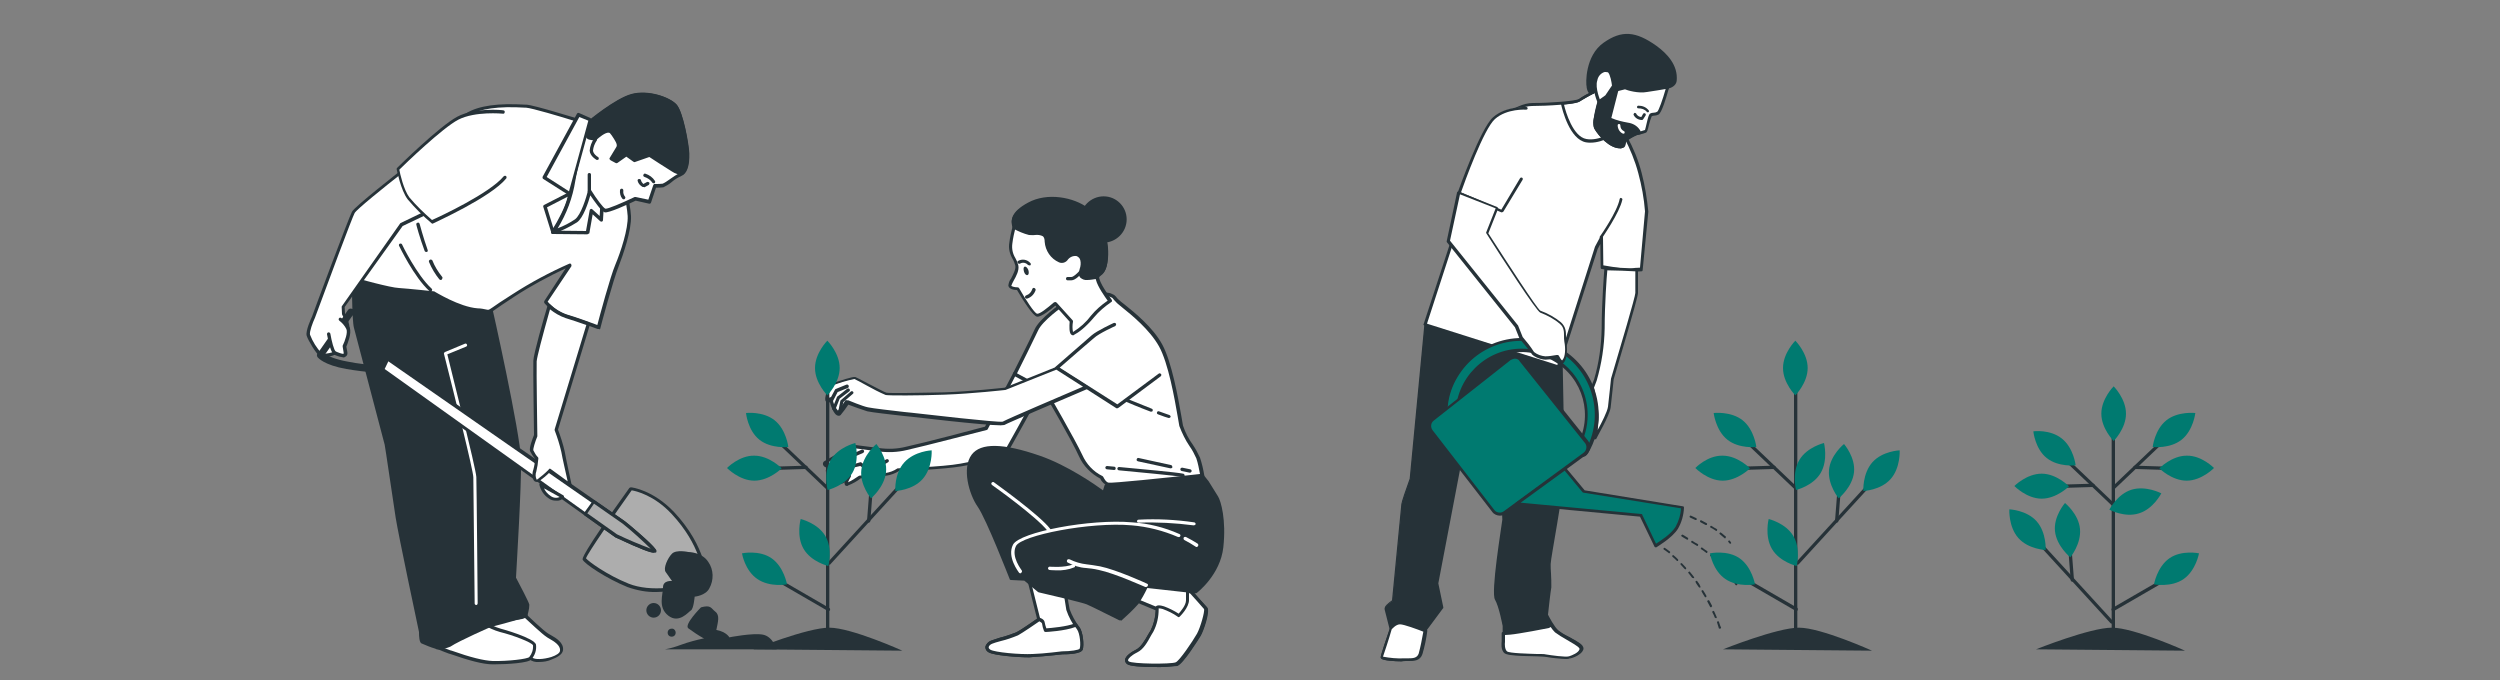 <?xml version="1.0" encoding="utf-8"?>
<!-- Generator: Adobe Illustrator 24.3.0, SVG Export Plug-In . SVG Version: 6.00 Build 0)  -->
<svg version="1.1" id="Layer_1" xmlns="http://www.w3.org/2000/svg" xmlns:xlink="http://www.w3.org/1999/xlink" x="0px" y="0px"
	 viewBox="0 0 750 204" style="enable-background:new 0 0 750 204;" xml:space="preserve">
<rect x="0" y="0" width="750" height="204" fill="#808080" stroke="none"/>
<style type="text/css">
	.st0{fill:#263238;}
	.st1{fill:#FFFFFF;}
	.st2{fill:#007A70;}
	.st3{fill:#ADADAD;}
</style>
<g id="freepik--character-3--inject-4">
	<path class="st0" d="M427.5,97.3l-4.4,46.3c0,0-2.5,7.1-2.5,7.5c0,0.4-2.8,29.2-2.8,29.2s-2.5,1.4-2.2,2.3c0.3,0.9,1.5,6.1,1.5,6.1
		s-2.7,7.8-2.7,8.4c0,0.6,5.3,0.9,6.9,0.8c1.5-0.2,3.9,0.4,4.6-1.7c0.6-2.3,1.1-4.6,1.4-7.1l5-6.7l-1.5-7.3l7.5-39.5l6.7-16.4
		l4.4,0.2L451,156c0,0-3.6,21.5-2.3,23.8c1.3,2.2,2.3,8.1,2.3,8.1v4.6c0,0-0.3,2.2,0.8,3.1c1.1,0.9,10.8,0.8,11.7,0.9
		s6.1,0.9,7.3,0.6s4-1.7,3.4-3c-0.6-1.3-5.9-3.6-7.3-4.8c-1.4-1.2-3.3-5-3.3-5s0.9-7.1,1.1-8.3c0.2-1.1-0.2-5.2-0.2-7.1
		c0-1.9,4.2-24.4,4.2-26.9s-0.6-33.7-0.6-33.7L427.5,97.3z"/>
	<path class="st0" d="M420.4,198.4c-1.9,0-5.3-0.2-6-0.8c-0.1-0.1-0.2-0.3-0.2-0.4c0-0.6,2-6.5,2.7-8.4c-0.2-0.8-1.3-5.1-1.5-5.9
		c-0.3-1.1,1.4-2.2,2.2-2.8c0.9-9.9,2.8-28.4,2.8-28.9s1.5-4.9,2.5-7.6l4.4-46.2c0-0.1,0.1-0.3,0.2-0.3c0.1-0.1,0.3-0.1,0.3-0.1
		l40.7,11.2c0.2,0.1,0.3,0.2,0.3,0.4c0,0.3,0.6,31.2,0.6,33.7c0,1.4-1.2,8.4-2.3,15.1c-0.9,5.4-1.9,10.9-1.9,11.8
		c0,0.9,0,1.7,0.1,2.8c0.1,1.4,0.1,2.8,0.1,4.2c-0.2,1-0.9,7.1-1,8.2c0.3,0.6,1.9,3.7,3.1,4.7c0.9,0.7,2,1.4,3.1,1.9
		c2.4,1.3,4,2.2,4.3,3c0.2,0.3,0.2,0.8,0,1.1c-0.5,1.2-2.7,2.2-3.7,2.4c-1.5,0.3-7.5-0.6-7.5-0.6c-0.3,0-1.2-0.1-2.4-0.1
		c-5.6-0.1-8.8-0.3-9.6-0.9c-1.3-1-0.9-3.4-0.9-3.5v-4.6l0,0c0,0-1.1-5.9-2.3-7.9c-1.3-2.2,1.9-21.5,2.2-24l-1.5-36.1l-3.7-0.2
		l-6.5,16.1l-7.5,39.3l1.5,7.2c0,0.1,0,0.3-0.1,0.3l-4.9,6.6c-0.3,2.4-0.8,4.7-1.4,7c-0.7,2-2.6,2-4,2c-0.3,0-0.8,0-1,0
		S420.8,198.4,420.4,198.4z M414.9,197c2.1,0.4,4.2,0.6,6.4,0.5c0.3,0,0.8,0,1.1,0c1.6,0,2.7-0.1,3.2-1.4c0.6-2.2,1.1-4.6,1.4-7
		c0-0.1,0-0.2,0.1-0.2l4.9-6.5l-1.5-7.1c0-0.1,0-0.1,0-0.2l7.5-39.5v-0.1l6.7-16.4c0.1-0.2,0.3-0.3,0.4-0.3l4.4,0.2
		c0.3,0,0.4,0.2,0.4,0.4l1.6,36.5v0.1c-1.4,8.3-3.3,22-2.4,23.4c1.3,2.2,2.3,8,2.4,8.3v4.7c-0.1,0.6-0.1,2.2,0.6,2.8s6.5,0.7,9,0.8
		c1.5,0,2.2,0,2.5,0.1c1.8,0.3,6.1,0.9,7.1,0.6c1-0.3,2.8-1.1,3.1-2c0.1-0.1,0.1-0.3,0-0.4c-0.3-0.6-2.3-1.7-4-2.7
		c-1.1-0.6-2.2-1.3-3.3-2.1c-1.5-1.3-3.3-5-3.4-5.2c-0.1-0.1-0.1-0.2,0-0.3c0,0,0.9-7.1,1.1-8.3c0.1-1.4,0-2.7-0.1-4
		c0-1.1-0.1-2.2-0.1-2.9c0-0.9,0.9-6,1.9-12c1.1-6.4,2.3-13.6,2.3-14.9c0-2.3-0.5-30-0.6-33.4l-39.9-10.9l-4.4,45.8v0.1
		c-0.9,2.6-2.4,6.9-2.5,7.4s-2.5,26.3-2.8,29.2c0,0.2-0.1,0.3-0.2,0.3c-1.1,0.6-2.1,1.5-2,1.8c0.3,0.9,1.5,5.9,1.5,6.1
		c0,0.1,0,0.2,0,0.3C416.7,191.6,415.2,196.1,414.9,197L414.9,197z M423.1,143.6L423.1,143.6z"/>
	<path class="st1" d="M417.2,188.8c0,0-2.7,7.8-2.7,8.4s5.3,0.9,6.9,0.8c1.5-0.2,3.9,0.4,4.6-1.7c0.6-2.3,1.1-4.6,1.4-7.1
		c0,0-5.9-2.2-7.4-2.2C418.5,186.9,417.2,188.8,417.2,188.8z"/>
	<path class="st0" d="M420.4,198.4c-1.9,0-5.3-0.2-6-0.8c-0.1-0.1-0.2-0.3-0.2-0.4c0-0.7,2.1-6.7,2.7-8.6c0,0,0-0.1,0.1-0.1
		c0.1-0.1,1.5-2,3.3-2l0,0c1.6,0,7,2.1,7.6,2.3c0.2,0.1,0.3,0.3,0.3,0.4c-0.3,2.4-0.8,4.8-1.5,7.1c-0.7,2-2.6,2-4,2
		c-0.3,0-0.8,0-1,0S420.8,198.4,420.4,198.4z M414.9,197c2.1,0.4,4.2,0.6,6.4,0.5c0.3,0,0.8,0,1.1,0c1.6,0,2.7-0.1,3.2-1.4
		c0.6-2.2,1-4.4,1.4-6.6c-1.8-0.7-5.8-2.2-7-2.2s-2.3,1.3-2.5,1.5C416.7,191.7,415.2,196.1,414.9,197L414.9,197z"/>
	<path class="st1" d="M470.9,197.2c1.3-0.3,4-1.7,3.4-3c-0.6-1.3-5.9-3.6-7.3-4.8c-0.5-0.5-1-1.1-1.5-1.8l-0.9,0.3c0,0-9,1.8-11.6,2
		l-2,0.2v2.5c0,0-0.3,2.2,0.8,3.1s10.8,0.8,11.7,0.9C464.5,196.8,469.6,197.5,470.9,197.2z"/>
	<path class="st0" d="M469.9,197.7c-2.2-0.1-4.4-0.3-6.5-0.7c-0.3,0-1.2-0.1-2.4-0.1c-5.6-0.1-8.8-0.3-9.6-0.9
		c-1.3-1-0.9-3.4-0.9-3.5V190c0-0.3,0.2-0.4,0.4-0.4l2-0.2c2.5-0.2,11.4-2,11.5-2l0.8-0.3c0.2-0.1,0.4,0,0.5,0.2
		c0.4,0.6,0.9,1.2,1.4,1.7c0.9,0.7,2,1.4,3.1,1.9c2.4,1.3,4,2.2,4.3,3c0.2,0.3,0.2,0.8,0,1.1c-0.5,1.2-2.7,2.2-3.7,2.4l0,0
		C470.6,197.6,470.3,197.7,469.9,197.7z M470.9,197.2L470.9,197.2z M451.5,190.5v2.1c-0.1,0.6-0.1,2.2,0.6,2.8
		c0.7,0.6,6.5,0.7,9,0.8c1.5,0,2.2,0,2.5,0.1c1.8,0.3,6.1,0.9,7.1,0.6c1-0.3,2.8-1.1,3.1-2c0.1-0.1,0.1-0.3,0-0.4
		c-0.3-0.6-2.3-1.7-4-2.7c-1.1-0.6-2.2-1.3-3.3-2.1c-0.5-0.5-0.9-1-1.3-1.6l-0.5,0.3c-0.4,0.1-9.2,1.8-11.7,2L451.5,190.5z"/>
	<path class="st1" d="M477.7,27.8c-1.3,0.7-2.6,1.5-3.9,2.2c-1,0.8-9,1.3-14.1,1.3c-5.1,0-12.1,6-13.4,9.2
		c-1.3,3.2-18.8,56.8-18.8,56.8l39.9,12.7l11.4-35.9l1.6-2.9l0.1,8.8c0,0,7.4,1.3,8.6,1c1-0.2,2.2-0.3,3.2-0.3l1.6-17.3
		c-0.3-3.9-1-7.7-2-11.5c-1.1-3.8-2.6-7.4-4.4-10.9l-3.6-6.9l1-6.9C485.1,27.2,480.6,25.5,477.7,27.8z"/>
	<path class="st0" d="M467.4,110.4L467.4,110.4l-40-12.7c-0.1,0-0.2-0.1-0.3-0.2c-0.1-0.1-0.1-0.3,0-0.3
		c0.7-2.2,17.5-53.6,18.8-56.8s8.4-9.5,13.9-9.5c5.4,0,12.9-0.6,13.9-1.2c1.3-0.9,2.6-1.6,3.9-2.2c3.1-2.3,7.7-0.8,7.8-0.7
		c0.2,0.1,0.3,0.3,0.3,0.5l-1.1,6.8l3.5,6.8c1.9,3.5,3.4,7.1,4.4,11c1,3.8,1.6,7.7,2,11.6L492.8,81c0,0.3-0.2,0.4-0.4,0.4
		c-1,0-2.1,0.1-3.1,0.3c-1.2,0.3-8-0.9-8.8-1c-0.2,0-0.3-0.2-0.3-0.4l-0.1-7.1l-0.8,1.5l-11.4,35.6
		C467.8,110.3,467.6,110.4,467.4,110.4z M428.1,97.1l39.1,12.4L478.5,74l1.6-3c0.1-0.2,0.3-0.3,0.5-0.2c0.2,0.1,0.3,0.3,0.3,0.4
		l0.1,8.4c2.8,0.5,7.3,1.2,8.1,1c0.9-0.2,1.9-0.3,2.9-0.3l1.5-16.9l0,0c-0.3-3.9-1-7.7-2-11.4c-1-3.8-2.5-7.4-4.3-10.8l-3.6-6.9
		c0-0.1,0-0.2,0-0.3l1-6.5c-1-0.3-4.5-1-6.7,0.7h-0.1c-1.3,0.7-2.6,1.4-3.8,2.2c-1.3,0.9-9.9,1.4-14.4,1.4c-5,0-11.8,6-13,9
		S429.7,92.1,428.1,97.1L428.1,97.1z M477.7,27.8L477.7,27.8z"/>
	<path class="st0" d="M477.2,42.8c-0.5,0-0.9,0-1.4-0.1c-4.9-0.9-7.1-9.7-7.5-11.5c0-0.1,0-0.3,0.1-0.3c0.1-0.1,0.2-0.2,0.3-0.2
		c4.1-0.3,4.8-0.8,4.9-0.9c1.3-0.9,2.6-1.6,3.9-2.3c3-2.3,7.6-0.8,7.7-0.7c0.2,0.1,0.3,0.3,0.3,0.5l-1,6.8l2.3,4.4
		c0.1,0.2,0.1,0.4-0.1,0.5C485,40.2,481,42.8,477.2,42.8z M469.2,31.4c0.5,2.2,2.7,9.6,6.7,10.3c3.8,0.7,8.3-2.1,10-3.3l-2.2-4.2
		c0-0.1,0-0.2,0-0.3l1-6.5c-1-0.3-4.5-1-6.7,0.7c-0.1,0.1-2.8,1.5-3.9,2.2C473.9,30.5,473.3,31,469.2,31.4z"/>
	<path class="st0" d="M500.4,26.2c0,0,2-0.4,2.2-1.9s0.3-5.7-5.9-10.1s-10.1-4.8-15.4-1c-5.3,3.8-5.2,11.7-4.9,12.9
		c0.3,1.2,0.4,2,1.3,1.7c1-0.5,2.1-1.1,2.9-1.9c3,2.3,6.6,3.6,10.3,3.7C497.5,29.9,500.4,26.2,500.4,26.2z"/>
	<path class="st0" d="M491.6,30.1h-0.7c-3.7-0.1-7.3-1.4-10.3-3.6c-0.9,0.7-1.8,1.3-2.8,1.7c-0.3,0.1-0.7,0.1-0.9-0.1
		c-0.5-0.3-0.7-0.9-0.9-1.8v-0.2c-0.3-1-0.5-9.4,5.1-13.3c5.4-3.8,9.6-3.5,15.9,1c3,2.2,6.5,5.7,6,10.5c-0.2,1.5-1.8,2.1-2.3,2.2
		C500.1,27.3,497.2,30.1,491.6,30.1z M480.6,25.5c0.1,0,0.2,0,0.3,0.1c2.9,2.2,6.5,3.5,10.1,3.6c6.2,0.3,9-3.3,9-3.3
		c0.1-0.1,0.2-0.2,0.3-0.2c0,0,1.7-0.3,1.8-1.5c0.4-4.4-2.8-7.7-5.7-9.7c-6-4.4-9.8-4.6-14.9-1s-5,11.4-4.7,12.5v0.2
		c0.1,0.6,0.3,1.2,0.4,1.3c0.1,0,0.2,0,0.3,0c1-0.4,1.9-1,2.8-1.8C480.4,25.5,480.4,25.5,480.6,25.5L480.6,25.5z"/>
	<path class="st1" d="M500.4,26.2c0,0-2,7.3-2.9,7.7c-0.9,0.4-1.6,0.1-2.2,0.5c-0.5,0.4-1.2,4.6-1.6,4.9c-0.9,0.3-1.7,0.5-2.7,0.7
		c0,0-3.6,1.7-3.7,2.2s0,1.6-0.8,1.7c-2.9,0.5-6.5-3.2-7.8-5.6c-0.9-1.7,1-7.8,1-7.8s-1.9-4.1-1-6.6s3-3.4,4-2.4
		c0.9,1,1.3,4.2,1.3,4.2l1,1.3l2.5-0.7c0,0,3.7,1.3,6.5,0.8C496.9,26.7,500.4,26.2,500.4,26.2z"/>
	<path class="st0" d="M486,44.5c-3.2,0-6.5-3.8-7.7-5.9c-0.9-1.7,0.6-6.9,0.9-8c-0.3-0.8-1.7-4.4-1-6.8c0.3-1.5,1.5-2.7,2.9-3.1
		c0.7-0.2,1.4,0,1.8,0.5c0.9,1,1.3,3.7,1.4,4.4l0.8,1l2.2-0.6c0.1,0,0.2,0,0.3,0c0,0,3.6,1.3,6.3,0.8c2.8-0.5,6.2-1,6.3-1
		c0.2,0,0.3,0,0.4,0.2c0.1,0.1,0.2,0.3,0.1,0.4c-0.8,2.8-2.2,7.6-3.2,8c-0.4,0.2-0.9,0.3-1.3,0.3c-0.3,0-0.5,0.1-0.7,0.2
		c-0.3,0.8-0.6,1.6-0.8,2.5c-0.4,1.8-0.6,2.2-0.9,2.4c-0.9,0.3-1.8,0.6-2.8,0.7c-1.2,0.5-2.4,1.2-3.4,2c0,0.1,0,0.2,0,0.3
		c-0.1,0.6-0.2,1.5-1.1,1.6C486.5,44.5,486.2,44.5,486,44.5z M481.7,21.6c-0.1,0-0.2,0-0.3,0c-1.1,0.3-2,1.3-2.2,2.5
		c-0.8,2.3,1,6.3,1,6.4c0,0.1,0,0.2,0,0.3c-0.8,2.3-1.7,6.4-1.1,7.5c1.3,2.5,4.8,5.8,7.4,5.3c0.3,0,0.3-0.3,0.3-0.9
		c0-0.2,0-0.3,0.1-0.5c0-0.2,0.2-0.8,4-2.6h0.1c0.9-0.1,1.7-0.3,2.5-0.6c0.1-0.2,0.3-1.2,0.5-2c0.4-1.8,0.7-2.7,1-2.9
		s0.8-0.3,1.2-0.3c0.3,0,0.7-0.1,1-0.3c0.4-0.3,1.6-3.6,2.5-6.8c-1.1,0.2-3.5,0.6-5.6,0.9c-2.6,0.5-5.9-0.5-6.6-0.8l-2.4,0.6
		c-0.2,0.1-0.3,0-0.4-0.2l-1-1.3c-0.1-0.1-0.1-0.2-0.1-0.2c-0.1-0.9-0.5-3.3-1.2-4C482.2,21.7,482,21.6,481.7,21.6L481.7,21.6z"/>
	<path class="st0" d="M479.8,30.6l-1.3,5.6c-0.2,0.8-0.1,1.5,0.2,2.2c1.3,2.4,4.9,6,7.8,5.6c0.8-0.2,0.7-1.2,0.8-1.7
		c0.1-0.5,3.7-2.2,3.7-2.2l0.8-0.2l-0.3-0.8c-0.8-1-1.9-1.7-3.2-1.9c-1.9-0.3-3.7-0.9-5.4-1.6l2.2-8.5l-1-1.3l-2.2,3.2L479.8,30.6z"
		/>
	<path class="st0" d="M486,44.5c-3.2,0-6.5-3.8-7.7-5.9c-0.3-0.8-0.4-1.6-0.3-2.5l1.3-5.7c0-0.1,0.1-0.2,0.2-0.3l2.1-1.5l2.1-3.1
		c0.2-0.2,0.4-0.3,0.6-0.1l0.1,0.1l1,1.4c0.1,0.1,0.1,0.3,0.1,0.3l-2.1,8.2c1.6,0.7,3.3,1.1,5,1.4c1.4,0.2,2.7,0.9,3.5,2.1
		c0,0,0,0.1,0.1,0.1l0.3,0.8c0,0.1,0,0.3,0,0.3c-0.1,0.1-0.2,0.2-0.3,0.2l-0.8,0.2c-1.2,0.5-2.4,1.2-3.4,2c0,0.1,0,0.2,0,0.3
		c-0.1,0.6-0.2,1.5-1.1,1.6C486.5,44.5,486.2,44.6,486,44.5z M480.2,30.9l-1.2,5.4c-0.2,0.7-0.1,1.4,0.1,2c1.3,2.5,4.8,5.8,7.4,5.3
		c0.3,0,0.3-0.3,0.3-0.9c0-0.2,0-0.3,0.1-0.5c0-0.2,0.2-0.8,4-2.6h0.1l0.3-0.1l-0.1-0.3c-0.7-0.9-1.7-1.5-2.8-1.6
		c-1.9-0.3-3.8-0.9-5.6-1.6c-0.2-0.1-0.3-0.3-0.3-0.5l2.1-8.3l-0.5-0.7l-1.8,2.7l-0.1,0.1L480.2,30.9z"/>
	<path class="st0" d="M494.3,33.7c-0.2,0-0.3-0.1-0.3-0.2c-0.6-0.7-1.5-1-2.5-1c-0.3,0-0.4-0.2-0.4-0.4s0.2-0.4,0.4-0.4
		c1.2,0,2.3,0.4,3.1,1.4c0.2,0.2,0.1,0.4-0.1,0.6C494.5,33.6,494.4,33.7,494.3,33.7z"/>
	<path class="st0" d="M492.6,36c-1,0-2-0.5-2.5-1.5c-0.1-0.2,0-0.4,0.2-0.6c0.2-0.1,0.4,0,0.6,0.2c0,0,0,0,0,0.1
		c0.3,0.5,0.9,0.9,1.5,0.9l0.5-0.9c0.1-0.2,0.3-0.3,0.6-0.2l0,0c0.2,0.1,0.3,0.3,0.2,0.6l0,0l-0.7,1.1C492.8,35.9,492.8,36,492.6,36
		z"/>
	<path class="st1" d="M487.1,40.1c-0.1,0-0.1,0-0.2,0c-1-0.4-1.6-1.5-1.6-2.5c0-0.3,0.2-0.4,0.4-0.4c0.3,0,0.4,0.2,0.4,0.4
		c0,0.8,0.4,1.4,1,1.7c0.3,0.1,0.3,0.3,0.3,0.5l0,0C487.4,40,487.2,40.1,487.1,40.1z"/>
	<path class="st1" d="M480.4,71.2c0,0,5.2-7.4,6-11.3"/>
	<path class="st0" d="M480.4,71.6c-0.1,0-0.2,0-0.3-0.1c-0.2-0.2-0.3-0.4-0.1-0.6c0.1-0.1,5.2-7.4,5.9-11.2c0.1-0.3,0.3-0.4,0.5-0.3
		s0.4,0.3,0.3,0.5c-0.8,3.9-5.9,11.2-6,11.4C480.8,71.5,480.6,71.6,480.4,71.6z"/>
	<path class="st1" d="M481.8,80.5c0,0-0.8,9.8-0.8,17.8c-0.1,5.3-0.9,10.5-2.3,15.6l-0.9,2.2c0,0,1.4,6.3,1.4,8.9
		c-0.1,2.1-0.3,4.2-0.8,6.2c0,0,4-6.9,4.4-9.4c0.3-2.5,0.9-8.4,0.9-8.4s7.3-24.2,7.3-25.7v-6.9C491,80.9,483.4,80.5,481.8,80.5z"/>
	<path class="st0" d="M478.4,131.8c-0.1,0-0.1,0-0.2,0c-0.2-0.1-0.3-0.3-0.3-0.5c0.4-2.1,0.7-4,0.8-6.1c0-2.6-1.4-8.7-1.4-8.8
		c0-0.1,0-0.2,0-0.3l0.9-2.2c1.5-5,2.2-10.2,2.3-15.4c0-7.9,0.8-17.7,0.8-17.8c0-0.2,0.2-0.3,0.4-0.4c1.5-0.2,9,0.3,9.3,0.3
		c0.3,0,0.4,0.2,0.4,0.4v6.9c0,1.5-6.6,23.4-7.3,25.9l0,0c0,0-0.6,5.9-0.9,8.4c-0.3,2.5-4.3,9.2-4.4,9.6
		C478.6,131.7,478.5,131.8,478.4,131.8z M478.2,116.3c0.2,0.9,1.4,6.4,1.4,8.9c0,1.3-0.2,2.6-0.3,3.8c1.2-2.2,2.9-5.5,3.1-7
		c0.3-2.5,0.9-8.4,0.9-8.4c2.9-9.8,7.3-24.6,7.3-25.7v-6.5c-1.5-0.1-6.6-0.3-8.4-0.3c-0.2,1.9-0.8,10.4-0.8,17.4
		c-0.1,5.3-0.9,10.6-2.4,15.7L478.2,116.3z"/>
	<path class="st2" d="M474.6,136.7c-0.3,0-0.5-0.1-0.8-0.3c-0.8-0.4-1-1.4-0.6-2.2l0,0c5.4-9.2,2.2-21.1-7-26.5
		c-9.2-5.4-21.1-2.2-26.5,7c-2.4,4-3.2,8.9-2.2,13.5c0.2,0.9-0.4,1.7-1.3,1.8c-0.9,0.2-1.6-0.4-1.8-1.2c-0.3-1.5-0.4-2.9-0.4-4.4
		c0-12.5,10.1-22.6,22.6-22.6c12.5,0,22.6,10.1,22.6,22.6c0,4-1,7.9-3.1,11.4C475.7,136.3,475.2,136.7,474.6,136.7z"/>
	<path class="st0" d="M474.6,137.1c-0.3,0-0.7-0.1-1-0.3c-0.9-0.5-1.3-1.8-0.7-2.8l0,0c5.3-9,2.2-20.7-7-25.8
		c-9-5.3-20.7-2.2-25.8,7c-1.6,2.8-2.5,6-2.5,9.3c0,1.2,0.1,2.5,0.3,3.7c0.2,1.1-0.5,2.2-1.5,2.3c-0.5,0.1-1,0-1.5-0.3
		c-0.4-0.3-0.8-0.8-0.9-1.3c-0.3-1.5-0.4-2.9-0.4-4.5c0-12.7,10.3-23,23-23c12.7,0,23,10.3,23,23c0,4-1.1,8.1-3.2,11.6
		C476,136.7,475.4,137.1,474.6,137.1z M456.5,104.6c10.9,0,19.8,8.9,19.8,19.9c0,3.5-0.9,7-2.8,10c-0.3,0.5-0.2,1.3,0.4,1.5
		c0.5,0.3,1.2,0.1,1.5-0.4c6.2-10.6,2.6-24.1-7.9-30.3c-10.6-6.2-24.1-2.6-30.3,7.9c-2.8,4.6-3.6,10.2-2.6,15.4
		c0.1,0.3,0.3,0.6,0.5,0.8c0.3,0.2,0.6,0.3,0.9,0.2c0.3-0.1,0.6-0.3,0.8-0.5c0.2-0.3,0.3-0.6,0.2-0.9c-0.3-1.3-0.3-2.6-0.3-3.9
		C436.7,113.5,445.6,104.6,456.5,104.6z"/>
	<path class="st2" d="M453,107.7l-23.1,18.2c-1.1,0.9-1.3,2.4-0.4,3.5l18.5,23.8c0.9,1,2.3,1.3,3.4,0.5l24-17.6
		c1.1-0.9,1.4-2.4,0.5-3.5c0,0,0-0.1-0.1-0.1l-19.5-24.4C455.6,107.1,454.1,106.9,453,107.7z"/>
	<path class="st0" d="M450,154.7c-0.9,0-1.8-0.4-2.3-1.1l-18.5-23.9c-1-1.3-0.8-3.1,0.5-4.1l23.1-18.2c1.3-1,3.1-0.8,4.1,0.4
		l19.5,24.4c1,1.3,0.8,3.1-0.4,4.1l-0.1,0.1l-24,17.6C451.2,154.5,450.6,154.7,450,154.7z M454.5,107.6c-0.4,0-0.9,0.2-1.3,0.4l0,0
		l-23.1,18.2c-0.9,0.7-1,2-0.3,2.9l18.5,23.9c0.7,0.9,2,1,2.8,0.4l24-17.6c0.9-0.7,1.1-2,0.4-2.9c0,0,0-0.1-0.1-0.1l-19.5-24.4
		C455.7,107.9,455.1,107.6,454.5,107.6z M453,107.7L453,107.7z"/>
	<path class="st1" d="M457.9,32.3c0,0-5.9-0.5-9.6,2.9c-3.7,3.4-10.5,22.5-10.5,22.5l12.8,5.5l5.8-9.6"/>
	<path class="st0" d="M450.6,63.7c-0.1,0-0.1,0-0.2,0l-12.8-5.4c-0.2-0.1-0.3-0.3-0.3-0.5c0.3-0.8,6.8-19.2,10.6-22.6
		c3.8-3.4,9.7-3.1,10-3.1c0.3,0,0.4,0.3,0.4,0.4c0,0.3-0.3,0.4-0.4,0.4c-0.1,0-5.8-0.4-9.4,2.8c-3.4,3-9.2,19.2-10.2,22l12.1,5.2
		l5.6-9.4c0.1-0.2,0.4-0.3,0.6-0.2c0.2,0.1,0.3,0.3,0.2,0.6l-5.8,9.6C450.8,63.6,450.7,63.7,450.6,63.7z"/>
	<path class="st1" d="M437.7,57.7l-3.1,14.6l20.5,25.5l1.4,3.6c0,0,3.3,3.9,3.4,4.4s2.2,1.5,3.9,1.5c1.1,0,2.3-0.2,3.4-0.4
		c0,0,0.9,2.3,1.9,1.3s0.9-3.9,0.6-5.8c-0.3-1.9,0.4-3.9-1.4-5.6c-1.8-1.5-3.9-2.7-6.1-3.4c-1.1-0.3-15.9-23.6-15.9-23.6l3-7.5
		L437.7,57.7z"/>
	<path class="st0" d="M468.6,109h-0.2c-0.7-0.1-1.2-0.9-1.5-1.5c-1,0.3-2.2,0.3-3.2,0.4c-1.7,0-4-1.1-4.3-1.9
		c-0.2-0.3-1.8-2.4-3.4-4.2l-0.1-0.1l-1.4-3.5l-20.4-25.5c-0.1-0.1-0.1-0.3-0.1-0.3l3.1-14.6c0-0.1,0.1-0.3,0.2-0.3
		c0.1-0.1,0.3-0.1,0.3,0l11.5,4.6c0.1,0,0.2,0.1,0.3,0.3c0,0.1,0,0.3,0,0.3l-2.9,7.3c5.6,8.7,14.6,22.6,15.6,23.2
		c2.2,0.8,4.4,2,6.2,3.5c1.5,1.4,1.5,2.9,1.5,4.3c0,0.5,0,1,0.1,1.6c0.3,1.5,0.4,4.8-0.7,6.1C469.2,108.8,469,109,468.6,109z
		 M467.3,106.5c0.2,0,0.3,0.1,0.4,0.3c0.3,0.6,0.7,1.2,0.9,1.3c0.1,0,0.2-0.1,0.2-0.2c0.8-0.9,0.9-3.4,0.5-5.4
		c-0.1-0.6-0.1-1.1-0.1-1.7c0-1.3,0-2.6-1.2-3.6c-1.7-1.5-3.8-2.6-5.9-3.4c-1.1-0.3-11.7-16.7-16.2-23.8c-0.1-0.1-0.1-0.3,0-0.4
		l2.8-7.1l-10.7-4.2l-3,13.9l20.3,25.3l0.1,0.1l1.4,3.5c1.2,1.4,2.4,2.9,3.4,4.5c1,0.8,2.2,1.2,3.4,1.3c1.1,0,2.2-0.2,3.4-0.4
		L467.3,106.5z"/>
	<path class="st0" d="M515.9,188.6c-0.2,0-0.3-0.1-0.3-0.3c-0.2-0.5-0.3-1.1-0.5-1.6c0-0.2,0.1-0.3,0.3-0.3s0.3,0,0.3,0.2
		c0.2,0.5,0.3,1.1,0.6,1.6c0.1,0.2-0.1,0.3-0.2,0.4C515.9,188.6,515.9,188.6,515.9,188.6z M514.7,185.4c-0.2,0-0.3-0.1-0.3-0.2
		c-0.2-0.5-0.4-1-0.7-1.5c-0.1-0.2,0-0.3,0.2-0.4l0,0c0.2-0.1,0.3,0,0.4,0.2l0.7,1.6c0.1,0.2,0,0.3-0.2,0.4l0,0L514.7,185.4z
		 M513.3,182.2c-0.1,0-0.3-0.1-0.3-0.2c-0.3-0.5-0.5-1-0.8-1.5c-0.1-0.2,0-0.3,0.2-0.4c0.2-0.1,0.3,0,0.4,0.1l0,0
		c0.3,0.5,0.5,1,0.8,1.5c0.1,0.2,0,0.3-0.2,0.4C513.4,182.2,513.4,182.2,513.3,182.2L513.3,182.2z M511.7,179.2
		c-0.1,0-0.3-0.1-0.3-0.2c-0.3-0.5-0.6-0.9-0.9-1.5c-0.1-0.2-0.1-0.3,0.1-0.4l0,0c0.2-0.1,0.3-0.1,0.4,0.1l0,0
		c0.3,0.5,0.6,0.9,0.9,1.5c0.1,0.2,0.1,0.3-0.1,0.4l0,0C511.9,179.1,511.8,179.2,511.7,179.2L511.7,179.2z M509.9,176.3
		c-0.1,0-0.2-0.1-0.3-0.2c-0.3-0.5-0.7-0.9-0.9-1.4c-0.1-0.2-0.1-0.3,0.1-0.4c0.2-0.1,0.3-0.1,0.4,0.1c0.3,0.4,0.7,0.9,0.9,1.5
		c0.1,0.2,0.1,0.3-0.1,0.4C510.1,176.2,510,176.2,509.9,176.3L509.9,176.3z M507.9,173.4c-0.1,0-0.2,0-0.3-0.1
		c-0.3-0.4-0.7-0.9-1-1.3c-0.2-0.1-0.2-0.3,0-0.4c0.1-0.2,0.3-0.2,0.4,0c0,0,0,0.1,0.1,0.1c0.3,0.4,0.7,0.9,1.1,1.4
		c0.1,0.2,0.1,0.3-0.1,0.4C508.1,173.4,508,173.4,507.9,173.4z M505.7,170.8c-0.1,0-0.2-0.1-0.3-0.1c-0.4-0.4-0.8-0.9-1.2-1.3
		c-0.1-0.1-0.1-0.3,0-0.4c0.1-0.1,0.3-0.1,0.4,0c0.4,0.4,0.8,0.9,1.2,1.3c0.1,0.1,0.1,0.3,0,0.4l0,0
		C505.8,170.8,505.8,170.8,505.7,170.8L505.7,170.8z M503.3,168.3c-0.1,0-0.2,0-0.3-0.1c-0.4-0.4-0.9-0.9-1.3-1.2
		c-0.1-0.2-0.1-0.3,0.1-0.4c0.1-0.1,0.3-0.1,0.3,0c0.4,0.3,0.9,0.8,1.3,1.2c0.1,0.1,0.1,0.3,0,0.4l0,0
		C503.5,168.3,503.4,168.3,503.3,168.3L503.3,168.3z M500.8,166c-0.1,0-0.2,0-0.2-0.1c-0.9-0.7-1.4-1-1.4-1
		c-0.2-0.1-0.2-0.3-0.1-0.4c0.1-0.2,0.3-0.2,0.4-0.1l0,0c0,0,0.5,0.3,1.4,1c0.2,0.1,0.2,0.3,0.1,0.4
		C500.9,165.9,500.8,166,500.8,166L500.8,166z"/>
	<path class="st0" d="M520.9,175.6c-0.1,0-0.3-0.1-0.3-0.2c-0.2-0.3-0.4-0.7-0.6-1c-0.1-0.2-0.1-0.3,0.1-0.4s0.3-0.1,0.4,0.1
		c0.3,0.3,0.4,0.7,0.7,1c0.1,0.2,0,0.3-0.1,0.4l0,0C521,175.6,520.9,175.6,520.9,175.6z M519.3,173.1c-0.1,0-0.2-0.1-0.3-0.1
		c-0.3-0.4-0.7-0.9-1-1.3c-0.2-0.1-0.2-0.3,0-0.4c0.2-0.1,0.3-0.2,0.4,0c0,0,0,0.1,0.1,0.1c0.3,0.4,0.7,0.9,1,1.4
		c0.1,0.2,0.1,0.3-0.1,0.4C519.4,173.1,519.4,173.1,519.3,173.1L519.3,173.1z M517,170.5c-0.1,0-0.2,0-0.3-0.1
		c-0.4-0.4-0.8-0.9-1.2-1.2c-0.1-0.1-0.1-0.3,0-0.4s0.3-0.1,0.4,0c0.4,0.4,0.8,0.9,1.2,1.3c0.1,0.1,0.2,0.3,0,0.4l0,0
		C517.2,170.4,517.1,170.5,517,170.5L517,170.5z M514.6,168c-0.1,0-0.2,0-0.2-0.1c-0.4-0.4-0.9-0.8-1.3-1.1c-0.1-0.1-0.1-0.3,0-0.4
		s0.3-0.1,0.4,0l0,0c0.4,0.3,0.9,0.8,1.3,1.1c0.1,0.1,0.1,0.3,0,0.4l0,0C514.8,168,514.7,168.1,514.6,168L514.6,168z M512,165.9
		c-0.1,0-0.2,0-0.2-0.1c-0.4-0.3-0.9-0.7-1.4-1c-0.2-0.1-0.2-0.3-0.1-0.4c0.1-0.2,0.3-0.2,0.4-0.1l0,0c0.4,0.3,0.9,0.7,1.4,1
		c0.2,0.1,0.2,0.3,0.1,0.4C512.2,165.8,512.1,165.9,512,165.9L512,165.9z M509.2,163.8c-0.1,0-0.2,0-0.2-0.1l-1.5-0.9
		c-0.2-0.1-0.2-0.3-0.1-0.4c0.1-0.2,0.3-0.2,0.4-0.1l0,0c0.4,0.3,0.9,0.6,1.5,0.9c0.2,0.1,0.2,0.3,0.1,0.4l0,0
		C509.4,163.7,509.3,163.8,509.2,163.8z M506.3,161.9c-0.1,0-0.1,0-0.2,0c-0.9-0.5-1.5-0.9-1.5-0.9c-0.2-0.1-0.3-0.3-0.2-0.4
		s0.3-0.3,0.4-0.2l0,0c0,0,0.6,0.3,1.5,0.9c0.2,0.1,0.2,0.3,0.1,0.4C506.5,161.8,506.4,161.9,506.3,161.9L506.3,161.9z"/>
	<path class="st0" d="M519.1,163.1c-0.1,0-0.2-0.1-0.3-0.1c-0.1-0.2-0.2-0.3-0.3-0.4c-0.1-0.2-0.1-0.3,0.1-0.4
		c0.2-0.1,0.3-0.1,0.4,0.1l0,0c0.1,0.2,0.3,0.3,0.3,0.4c0.1,0.2,0.1,0.3-0.1,0.4l0,0C519.2,163.1,519.1,163.2,519.1,163.1z
		 M517.5,161.5c-0.1,0-0.2,0-0.2-0.1c-0.4-0.3-0.9-0.8-1.3-1.1c-0.2-0.1-0.2-0.3-0.1-0.4l0,0c0.1-0.2,0.3-0.2,0.4-0.1l0,0
		c0.5,0.3,0.9,0.8,1.4,1.1c0.1,0.1,0.1,0.3,0,0.4C517.7,161.5,517.6,161.5,517.5,161.5L517.5,161.5z M514.9,159.3
		c-0.1,0-0.1,0-0.2-0.1c-0.4-0.3-0.9-0.6-1.5-0.9c-0.2-0.1-0.2-0.3-0.1-0.4c0.1-0.2,0.3-0.2,0.4-0.1c0.5,0.3,0.9,0.6,1.5,0.9
		c0.2,0.1,0.2,0.3,0.1,0.4l0,0C515,159.3,515,159.3,514.9,159.3L514.9,159.3z M511.9,157.5c-0.1,0-0.1,0-0.2,0
		c-0.5-0.3-1-0.5-1.5-0.8c-0.2-0.1-0.2-0.3-0.2-0.4c0.1-0.2,0.3-0.3,0.4-0.2l0,0c0.5,0.3,1,0.5,1.5,0.8c0.2,0.1,0.3,0.3,0.2,0.4l0,0
		C512.1,157.5,512,157.5,511.9,157.5L511.9,157.5z M508.8,156h-0.2c-0.9-0.4-1.5-0.7-1.5-0.7c-0.2-0.1-0.3-0.3-0.2-0.4
		c0.1-0.2,0.3-0.3,0.4-0.2c0,0,0.6,0.3,1.5,0.7c0.2,0.1,0.3,0.3,0.2,0.4l0,0C509,156,508.9,156,508.8,156L508.8,156z"/>
	<path class="st2" d="M469.5,140.6l5.6,6.7l29.7,4.8c-0.1,2.2-0.7,4.2-1.7,6.1c-1.7,2.8-6.4,5.5-6.4,5.5l-4.4-9l-37.3-3.6
		L469.5,140.6z"/>
	<path class="st0" d="M496.6,164.2L496.6,164.2c-0.2-0.1-0.3-0.2-0.3-0.3l-4.3-8.9l-37.1-3.5c-0.2,0-0.3-0.2-0.3-0.3
		c-0.1-0.2,0-0.3,0.2-0.4l14.5-10.4c0.2-0.2,0.4-0.1,0.6,0.1l5.5,6.6l29.5,4.8c0.2,0,0.3,0.2,0.3,0.4c-0.1,2.2-0.7,4.4-1.8,6.3
		c-1.7,2.8-6.4,5.5-6.5,5.6C496.8,164.2,496.7,164.2,496.6,164.2z M456.2,150.8l36.2,3.4c0.2,0,0.3,0.1,0.3,0.3l4.1,8.6
		c1.1-0.7,4.5-2.8,5.9-5.1c0.9-1.7,1.5-3.5,1.6-5.5l-29.3-4.7c-0.1,0-0.2-0.1-0.3-0.2l-5.3-6.4L456.2,150.8z"/>
</g>
<g id="freepik--character-2--inject-4">
	<path class="st1" d="M304.4,112.2l-8.5,16.4c0,0-18.8,4.9-23.8,6c-2.8,0.7-5.7,0.8-8.5,0.4l-7.8-1.1c0,0-7.7,4.5-8.2,4.8
		s-0.4,1.1,0.8,1.1c1.1-0.2,2.2-0.6,3.2-1.2c0,0-3.6,2.1-3.4,2.6c0.4,0.7,1.2,0.9,1.9,0.6l0,0c1.3-0.5,2.7-1,4.1-1.3
		c0,0-4.6,3.9-2.9,4.1s3.4-1.9,3.4-1.9s-1.8,2.8-0.6,2.5c1.3-0.5,2.5-1.2,3.6-2.1c0,0,5.8-0.5,7.9-0.8c1.3-0.2,2.6-0.7,3.7-1.4
		c0,0,13.3-0.4,18.8-1.4s12.4-2.4,13.1-3.2s11.8-21.1,11.8-21.1L304.4,112.2z"/>
	<path class="st0" d="M254.1,145.8c-0.2,0-0.5-0.1-0.6-0.3c-0.1-0.2-0.2-0.5-0.1-0.8c-0.6,0.4-1.3,0.6-2.1,0.5
		c-0.4,0-0.7-0.3-0.8-0.6c-0.2-0.7,0.7-1.9,1.9-3c-0.7,0.2-1.4,0.4-2,0.7c-0.5,0.3-1,0.3-1.5,0.2c-0.5-0.2-0.9-0.5-1.1-1
		c-0.1-0.2-0.2-0.5,0.5-1.2c-0.6,0-1.2-0.3-1.4-0.9c-0.1-0.5,0.1-0.9,0.5-1.1c0.4-0.2,5.5-3.2,8.1-4.8c0.1-0.1,0.2-0.1,0.3-0.1
		l7.8,1c2.8,0.4,5.6,0.3,8.3-0.4c4.7-1,21.5-5.4,23.6-6l8.5-16.2c0.1-0.2,0.4-0.3,0.6-0.2l8.7,3c0.1,0,0.2,0.2,0.3,0.3
		c0.1,0.1,0.1,0.3,0,0.4c-1.1,2.1-11.1,20.4-11.8,21.2c-0.9,1.1-8.8,2.6-13.4,3.4c-5.2,0.9-17.1,1.4-18.7,1.4
		c-1.1,0.7-2.4,1.2-3.8,1.4c-1.8,0.2-6.9,0.7-7.7,0.8c-1.1,0.9-2.4,1.6-3.7,2.1C254.3,145.8,254.2,145.8,254.1,145.8z M254.8,142.3
		c0.1,0,0.2,0,0.3,0.1c0.2,0.1,0.3,0.4,0.1,0.7l0,0c-0.3,0.5-0.6,1.1-0.8,1.6c1.1-0.5,2.2-1.2,3.2-1.9c0.1,0,0.2-0.1,0.2-0.1
		c0.1,0,5.9-0.5,7.9-0.8c1.2-0.2,2.4-0.6,3.4-1.3c0.1-0.1,0.2-0.1,0.3-0.1c0.1,0,13.3-0.4,18.7-1.4c7.8-1.4,12.3-2.6,12.8-3.1
		c0.5-0.6,7-12.4,11.4-20.5l-7.7-2.7l-8.3,16c-0.1,0.1-0.2,0.2-0.3,0.2c-0.2,0-18.9,4.9-23.9,6c-2.8,0.7-5.8,0.8-8.7,0.4l-7.6-1
		c-1.1,0.6-7.6,4.5-8,4.7c0.1,0.1,0.4,0.2,0.6,0.2c1.1-0.2,2.1-0.6,3-1.1c0.2-0.1,0.5,0,0.7,0.2c0.1,0.2,0,0.5-0.2,0.7
		c-1.1,0.6-2.1,1.3-3.1,2.1c0.1,0.1,0.3,0.2,0.4,0.3c0.2,0.1,0.5,0.1,0.7-0.1c1.4-0.5,2.8-1,4.2-1.3c0.3-0.1,0.5,0.1,0.6,0.3
		c0.1,0.2,0,0.4-0.2,0.5c-1.2,0.9-2.2,2-3.1,3.2c1.2,0,2.5-1.2,2.9-1.7C254.6,142.3,254.7,142.3,254.8,142.3z M295.9,128.6
		L295.9,128.6z"/>
	<path class="st0" d="M251.8,141.1L251.8,141.1c-1.1,0-1.3-0.5-1.4-0.8c-0.1-0.8,0.2-1.6,0.9-2c0.8-0.6,6.5-3.1,7.2-3.4
		c0.3-0.1,0.5,0,0.7,0.3l0,0c0.1,0.3,0,0.5-0.3,0.7c-2.4,1-6.5,2.9-7,3.3c-0.3,0.2-0.5,0.5-0.5,0.9c0,0,0.1,0.1,0.4,0.1
		c1.1,0.1,4.8-1.1,6.2-1.5c0.2-0.1,0.4,0,0.5,0.1c1.2,1.2,3,1.4,4.5,0.6l2.9-1.6c0.2-0.1,0.5-0.1,0.7,0.2c0.1,0.2,0.1,0.5-0.2,0.7
		l0,0l-2.8,1.6c-1.8,1-4,0.8-5.5-0.5C256,140.3,253.9,140.8,251.8,141.1z"/>
	<path class="st1" d="M308.3,172.3l3.4,13.5c0,0-5.2,3.5-6.5,4.3s-6.4,2-7.7,2.5s-2.1,1.8-0.6,2.6s9.5,1.5,13,1.4s8.8-0.8,8.8-0.8
		s5.2,0,5.7-1.1s0.1-5-0.9-6.3c-1.3-1.7-2.3-3.6-3-5.5c-0.3-1.3-1.4-8.8-1.4-8.8L308.3,172.3z"/>
	<path class="st0" d="M308.8,197.2c-3.8,0-10.7-0.6-12.2-1.5c-0.6-0.3-1-0.9-1-1.6c0.2-0.9,0.9-1.6,1.7-1.9c0.5-0.2,1.5-0.5,2.7-0.9
		c1.7-0.4,3.3-1,4.9-1.6c1.2-0.6,5.1-3.3,6.2-4.1l-3.3-13.2c0-0.2,0-0.3,0.1-0.5c0.1-0.1,0.3-0.2,0.5-0.1l10.7,1.8
		c0.2,0,0.4,0.2,0.4,0.4c0,0.1,1.1,7.6,1.4,8.8c0.7,1.9,1.7,3.7,2.9,5.3c1.1,1.4,1.5,5.5,1,6.8s-4.5,1.4-6.1,1.4
		c0,0-5.3,0.6-8.8,0.8L308.8,197.2z M308.9,173l3.2,12.8c0.1,0.2,0,0.4-0.2,0.5s-5.2,3.5-6.6,4.3c-1.7,0.7-3.4,1.3-5.1,1.7
		c-1.1,0.3-2.2,0.6-2.6,0.8c-0.6,0.2-1.1,0.7-1.1,1.1s0.3,0.5,0.5,0.7c1.3,0.8,8.9,1.5,12.7,1.3c3.5-0.1,8.7-0.8,8.8-0.8
		c2.6,0,5.1-0.4,5.3-0.8c0.4-0.9,0.1-4.6-0.8-5.8c-1.3-1.7-2.4-3.7-3.1-5.8c-0.2-1.1-1.1-7-1.3-8.5L308.9,173z"/>
	<path class="st1" d="M324.3,194.8c0.5-1.1,0.1-5-0.9-6.3c-0.2-0.2-0.4-0.6-0.7-1c-2.9,1.3-9.1,1.6-9.1,1.6
		c-0.3-0.7-0.5-1.5-0.6-2.3s-1.3-1-1.3-1s-5.2,3.5-6.5,4.3s-6.4,2-7.7,2.5s-2.1,1.8-0.6,2.6s9.5,1.5,13,1.4s8.8-0.8,8.8-0.8
		S323.8,195.9,324.3,194.8z"/>
	<path class="st0" d="M308.8,197.2c-3.8,0-10.7-0.6-12.2-1.5c-0.6-0.3-1-0.9-1-1.6c0.2-0.9,0.9-1.6,1.7-1.9c0.5-0.2,1.5-0.5,2.7-0.9
		c1.7-0.4,3.3-1,4.9-1.6c1.4-0.7,6.5-4.2,6.5-4.3c0.1-0.1,0.3-0.1,0.4-0.1s1.5,0.4,1.6,1.4c0.1,0.6,0.3,1.2,0.5,1.8
		c1.4-0.1,6.2-0.5,8.6-1.5c0.2-0.1,0.5,0,0.6,0.2c0.2,0.4,0.5,0.7,0.7,0.9c1.1,1.4,1.5,5.5,1,6.8s-4.5,1.4-6.1,1.4
		c0,0-5.3,0.6-8.8,0.8L308.8,197.2z M311.8,186.4c-1,0.7-5.1,3.5-6.4,4.2c-1.7,0.7-3.4,1.3-5.1,1.7c-1.1,0.3-2.2,0.6-2.6,0.8
		c-0.6,0.2-1.1,0.7-1.1,1.1s0.3,0.5,0.5,0.7c1.3,0.8,8.9,1.5,12.7,1.3c3.5-0.1,8.7-0.8,8.8-0.8c2.6,0,5.1-0.4,5.3-0.8l0.5,0.2
		l-0.5-0.2c0.4-0.9,0.1-4.6-0.8-5.8c-0.1-0.2-0.3-0.4-0.5-0.7c-3.1,1.2-8.7,1.5-8.9,1.5c-0.2,0-0.4-0.1-0.5-0.3
		c-0.3-0.8-0.5-1.5-0.6-2.3C312.4,186.7,312,186.5,311.8,186.4L311.8,186.4z"/>
	<path class="st1" d="M339.3,179.4l7.8,3.3c0,2.3-0.5,4.5-1.5,6.6c-1.6,2.9-2.6,5-4.5,6s-3.9,2.5-2.6,3.5s13.2,0.9,14.6,0.4
		s5.7-7.1,6.7-8.8s2.6-7.2,2-8s-4.2-4.7-4.2-4.7l-1.1-0.6l-14.4-2L339.3,179.4z"/>
	<path class="st0" d="M346.3,200.1c-3.6,0-7.4-0.2-8.2-0.9c-0.4-0.3-0.6-0.8-0.6-1.2c0.1-1.2,1.9-2.4,3.3-3.1s2.5-2.5,3.8-4.8l0.6-1
		c0.9-1.9,1.4-3.9,1.5-6l-7.5-3.1c-0.1-0.1-0.2-0.2-0.3-0.3c0-0.1,0-0.3,0-0.4l2.8-4.3c0.1-0.2,0.3-0.2,0.5-0.2l14.4,2
		c0.1,0,0.1,0,0.2,0.1l1.1,0.6l0.1,0.1c0.1,0.2,3.5,3.9,4.2,4.7c0.9,1.1-1.1,7-2,8.5c-0.5,0.8-5.2,8.4-7,9
		C350.9,200,348.6,200.2,346.3,200.1z M340,179.2l7.3,3c0.2,0.1,0.3,0.2,0.3,0.4c0,2.4-0.5,4.7-1.6,6.8l-0.6,1
		c-1.3,2.4-2.4,4.3-4.2,5.2c-2,1-2.7,1.9-2.8,2.3c0,0,0,0.2,0.2,0.4c1,0.8,12.6,0.9,14.1,0.3c1.1-0.4,5.1-6.3,6.4-8.6
		c1-1.8,2.4-6.7,2-7.4c-0.6-0.7-3.6-4.1-4.1-4.6l-1-0.5l-14-2L340,179.2z"/>
	<path class="st1" d="M361.8,182.4c-0.6-0.8-4.2-4.7-4.2-4.7l-1.1-0.6h-0.1c0,1,0,2.1,0,2.9c0,2.1-2.6,4.7-2.6,4.7
		c-1.5-1-3-1.8-4.7-2.4c-2.5-0.9-1.9,0.4-1.9,0.4c0,2.3-0.5,4.5-1.5,6.6c-1.6,2.9-2.6,5-4.5,6s-3.9,2.5-2.6,3.5s13.2,0.9,14.6,0.4
		s5.7-7.1,6.7-8.8S362.4,183.2,361.8,182.4z"/>
	<path class="st0" d="M346.3,200.1c-3.6,0-7.4-0.2-8.2-0.9c-0.4-0.3-0.6-0.8-0.6-1.2c0.1-1.2,1.9-2.4,3.3-3.1s2.5-2.5,3.8-4.8l0.6-1
		c1-1.9,1.5-4,1.5-6.2c-0.1-0.3-0.1-0.7,0.1-1c0.4-0.4,1.1-0.4,2.4,0c1.6,0.6,3,1.3,4.4,2.2c0.6-0.7,2.2-2.5,2.2-4
		c0-0.8,0-1.9,0-2.9c0-0.1,0.1-0.3,0.2-0.4s0.3-0.1,0.4-0.1s0.2,0,0.3,0.1l1.1,0.6l0.1,0.1c0.1,0.2,3.5,3.9,4.2,4.7
		c0.9,1.1-1.1,7-2,8.5c-0.5,0.8-5.2,8.4-7,9C350.9,200,348.6,200.2,346.3,200.1z M347.6,182.5c0,0.1,0,0.1,0,0.2
		c0,2.4-0.5,4.7-1.6,6.8l-0.6,1c-1.3,2.4-2.4,4.3-4.2,5.2c-2,1-2.7,1.9-2.8,2.3c0,0,0,0.2,0.2,0.4c1,0.8,12.6,0.9,14.1,0.3
		c1.1-0.4,5.1-6.3,6.4-8.6c1-1.8,2.4-6.7,2.1-7.4c-0.6-0.7-3.6-4.1-4.1-4.6l-0.4-0.2c0,0.7,0,1.5,0,2.1c0,2.3-2.7,4.9-2.8,5
		c-0.2,0.2-0.5,0.2-0.6,0c-1.4-1-2.9-1.7-4.5-2.3C348.4,182.6,348,182.5,347.6,182.5z"/>
	<path class="st0" d="M331.7,145.5l-0.8,2.3c0,0-9.7-7.3-19.4-10.7s-17-4.2-19.8-0.5s-1,11.2,1.8,15s9.7,21.8,9.7,21.8l4.2,0.2
		l4.3,3.5c0,0,13,3,14.5,3.7s9.8,4.8,9.8,4.8c1.8-1.5,3.5-3.2,5-4.9c1-1.6,2-3.3,2.8-5l14.8,1.6c0,0,6.9-5.3,7.8-13.4
		s-0.6-13.6-1.5-15s-2.8-4.4-2.8-4.4l-1.5-1.9L331.7,145.5z"/>
	<path class="st0" d="M336,186.1c-0.1,0-0.2,0-0.2,0c-0.1,0-8.3-4.2-9.8-4.8c-1.2-0.5-10-2.6-14.4-3.6c-0.1,0-0.1-0.1-0.2-0.1
		l-4.1-3.4l-4-0.2c-0.2,0-0.4-0.1-0.4-0.3c-0.1-0.2-7-18-9.6-21.7s-4.8-11.6-1.8-15.6c2.7-3.6,9.4-3.5,20.4,0.3
		c8.4,2.9,16.8,8.8,19,10.4l0.5-1.6c0.1-0.2,0.2-0.3,0.4-0.3l28.9-2.9c0.2,0,0.3,0,0.4,0.2l1.5,1.9c0,0,1.9,3.1,2.8,4.5
		s2.5,7.1,1.6,15.3s-7.7,13.5-8,13.7c-0.1,0.1-0.2,0.1-0.4,0.1l-14.4-1.6c-0.8,1.7-1.7,3.3-2.7,4.8c-1.6,1.8-3.3,3.4-5.1,5
		C336.3,186.1,336.1,186.1,336,186.1z M311.9,176.7c1.4,0.3,13,3,14.5,3.7s8,3.9,9.6,4.6c1.7-1.4,3.3-3,4.7-4.6c1-1.6,1.9-3.2,2.7-5
		c0.1-0.2,0.3-0.3,0.5-0.3l14.5,1.6c1-0.8,6.7-5.8,7.5-12.9c0.9-7.9-0.6-13.4-1.4-14.7s-2.8-4.4-2.8-4.4l-1.3-1.6l-28.3,2.8l-0.7,2
		c0,0.2-0.2,0.3-0.3,0.3c-0.2,0-0.3,0-0.5-0.1c-0.1-0.1-9.8-7.3-19.3-10.6c-10.4-3.6-16.8-3.9-19.2-0.7s-1.1,10.6,1.8,14.4
		c2.6,3.6,8.7,19.2,9.6,21.6l3.9,0.2c0.1,0,0.2,0.1,0.3,0.1L311.9,176.7z"/>
	<path class="st1" d="M359,164.1c-0.1,0-0.2,0-0.3-0.1c-1.1-0.7-2.2-1.4-3.4-2c-0.2-0.1-0.3-0.4-0.2-0.7c0.1-0.2,0.4-0.3,0.7-0.2
		l0,0c1.2,0.6,2.4,1.3,3.5,2c0.2,0.2,0.3,0.5,0.1,0.7l0,0C359.3,164,359.2,164.1,359,164.1z"/>
	<path class="st1" d="M306.1,172c-0.2,0-0.3-0.1-0.4-0.2c-0.1-0.2-3.7-4.7-1.8-8.4c2-3.8,23.3-7.8,35.7-6.7
		c4.9,0.3,9.7,1.5,14.2,3.5c0.3,0.1,0.4,0.4,0.3,0.6c-0.1,0.3-0.4,0.4-0.6,0.3h-0.1c-4.4-1.9-9.1-3.1-13.9-3.5
		c-12.4-1.1-33.1,3-34.7,6.2s1.7,7.2,1.7,7.3c0.2,0.2,0.1,0.5-0.1,0.7C306.4,171.9,306.2,172,306.1,172z"/>
	<path class="st1" d="M358.1,157.6H358c-5.4-0.7-10.9-1-16.4-0.8c-0.3,0-0.5-0.2-0.5-0.4l0,0c0-0.3,0.2-0.5,0.5-0.5
		c5.6-0.3,11.1,0,16.6,0.8c0.3,0,0.5,0.3,0.5,0.5S358.4,157.6,358.1,157.6L358.1,157.6z"/>
	<path class="st0" d="M337.3,154.9c-0.2,0-0.4-0.1-0.5-0.3c-1.1-2.1-5.1-5.5-5.2-5.5c-0.2-0.2-0.2-0.5-0.1-0.7
		c0.2-0.2,0.5-0.2,0.7-0.1l0,0c0.2,0.1,4.2,3.5,5.4,5.8c0.1,0.2,0,0.5-0.2,0.7l0,0C337.4,154.9,337.4,154.9,337.3,154.9z"/>
	<path class="st1" d="M314.7,159.5c-0.2,0-0.3-0.1-0.4-0.2c-3.2-4.2-16.5-13.7-16.7-13.8c-0.2-0.2-0.3-0.5-0.1-0.7
		c0.2-0.2,0.5-0.3,0.7-0.1c0.5,0.4,13.6,9.7,16.9,14c0.2,0.2,0.1,0.5-0.1,0.7l0,0C314.9,159.5,314.8,159.5,314.7,159.5z"/>
	<path class="st1" d="M343.8,176.1c-0.1,0-0.1,0-0.2,0s-9.1-4.1-13.9-5.1c-1.7-0.4-2.9-0.5-3.9-0.6c-1.9-0.1-3.7-0.7-5.4-1.6
		c-0.3-0.1-0.4-0.4-0.3-0.7c0.1-0.3,0.4-0.4,0.7-0.3c0,0,0,0,0.1,0c1.6,0.8,3.3,1.3,5.1,1.5c1,0.1,2.2,0.3,4,0.6
		c4.9,1,13.7,5,14.1,5.2c0.3,0.1,0.4,0.4,0.2,0.7C344.2,176,344,176.1,343.8,176.1z"/>
	<path class="st1" d="M316.8,171.1c-1,0-1.8-0.1-1.9-0.1c-0.3,0-0.5-0.3-0.5-0.5c0-0.3,0.3-0.5,0.5-0.5c0,0,4.6,0.4,7-0.7
		c0.3-0.1,0.5,0,0.6,0.3c0.1,0.2,0,0.5-0.2,0.6C320.6,170.9,318.7,171.2,316.8,171.1z"/>
	<path class="st1" d="M318.9,91.1c0,0-6.6,4.5-8,7.8s-6.5,13.3-6.5,13.3l8.9,4.8c0,0,8.7,14.9,10.9,19.7c1.3,2.9,3.5,5.2,6.3,6.6
		c0,0,0.8,1.8,2,2s28.1-2.6,28.1-2.6c-0.3-1.8-0.7-3.6-1.3-5.3c-0.8-2.1-4.4-6.9-5-9.7s-2.6-17.7-6.2-24.1s-11.6-12-13-13.4
		s-0.8-1.3-2.1-1.8S323.9,87.9,318.9,91.1z"/>
	<path class="st0" d="M332.7,145.7c-0.1,0-0.2,0-0.3,0c-1-0.3-1.9-1.1-2.3-2.1c-2.8-1.5-5.1-3.8-6.4-6.7c-2-4.5-9.9-18.1-10.8-19.5
		l-8.8-4.7c-0.2-0.1-0.3-0.4-0.2-0.7c0-0.1,5.1-10,6.5-13.2s7.9-7.8,8.2-8l0,0c5.1-3.3,13-3.4,14.6-2.8c1,0.4,1.1,0.5,1.5,0.9
		c0.3,0.3,0.5,0.7,0.9,1c0.3,0.3,0.9,0.8,1.7,1.4c3,2.4,8.6,6.9,11.4,12.1s4.7,15.7,5.7,21.4c0.2,1.3,0.4,2.3,0.5,2.9
		c0.7,2.1,1.7,4,3,5.8c0.8,1.2,1.5,2.5,2.1,3.8c0.6,1.8,1,3.6,1.3,5.4c0,0.1,0,0.3-0.1,0.4s-0.2,0.2-0.4,0.2
		C356.4,143.6,335.9,145.7,332.7,145.7z M305.1,112l8.5,4.6c0.1,0,0.1,0.1,0.2,0.2c0.4,0.6,8.7,15,10.9,19.7c1.2,2.7,3.3,5,6,6.3
		c0.1,0.1,0.2,0.1,0.3,0.3c0.2,0.4,0.8,1.6,1.6,1.7c1,0.2,16.8-1.4,27.4-2.6c-0.3-1.6-0.6-3.2-1.1-4.7c-0.6-1.3-1.2-2.5-2-3.6
		c-1.3-1.9-2.3-4-3.1-6.1c-0.1-0.6-0.3-1.6-0.5-2.9c-0.9-5.2-2.8-16-5.6-21s-8.2-9.4-11.2-11.8c-0.8-0.7-1.4-1.1-1.7-1.5
		c-0.3-0.3-0.6-0.6-0.9-1c-0.2-0.3-0.3-0.3-1-0.6c-1.3-0.5-8.9-0.4-13.7,2.7c-0.2,0.1-6.5,4.5-7.8,7.5
		C310.1,102,306.1,110,305.1,112L305.1,112z"/>
	<path class="st0" d="M354.9,143.1h-0.1c-1.9-0.4-14-1.5-19.1-2c-0.3,0-0.5-0.3-0.5-0.5c0-0.3,0.3-0.5,0.5-0.5
		c6.4,0.6,17.4,1.6,19.2,2c0.3,0,0.5,0.3,0.5,0.6C355.4,142.9,355.1,143.1,354.9,143.1L354.9,143.1z"/>
	<path class="st0" d="M334.2,141L334.2,141l-2.1-0.2c-0.3,0-0.5-0.3-0.5-0.5c0-0.3,0.3-0.5,0.5-0.5l0,0l2.1,0.2
		c0.3,0,0.5,0.2,0.5,0.5S334.6,141,334.2,141L334.2,141z"/>
	<path class="st0" d="M357,141.8h-0.1l-2.4-0.5c-0.3-0.1-0.4-0.3-0.4-0.6c0.1-0.3,0.3-0.4,0.6-0.4l0,0l2.4,0.5
		c0.3,0.1,0.4,0.3,0.4,0.6l0,0C357.4,141.6,357.2,141.8,357,141.8z"/>
	<path class="st0" d="M351.2,140.5h-0.1l-9.7-2.1c-0.3-0.1-0.5-0.3-0.4-0.6s0.3-0.5,0.6-0.4l9.6,2.1c0.3,0,0.5,0.3,0.5,0.6
		C351.8,140.3,351.5,140.5,351.2,140.5z"/>
	<path class="st0" d="M350.7,125.4h-0.1c-0.5-0.1-1.6-0.5-3.2-1.1c-0.3-0.1-0.4-0.4-0.3-0.6c0.1-0.3,0.4-0.4,0.6-0.3
		c1.6,0.6,2.6,0.9,3.1,1.1c0.3,0.1,0.4,0.4,0.4,0.6C351.1,125.2,350.9,125.4,350.7,125.4z"/>
	<path class="st0" d="M345.4,123.5c-0.1,0-0.1,0-0.2,0c-3.5-1.3-7.2-2.9-7.2-2.9c-0.3-0.1-0.4-0.4-0.3-0.6l0,0
		c0.1-0.3,0.4-0.4,0.6-0.3l0,0c0,0,3.8,1.5,7.2,2.9c0.3,0.1,0.4,0.4,0.3,0.6l0,0C345.8,123.4,345.6,123.5,345.4,123.5z"/>
	<path class="st1" d="M304.2,68.1c-0.4,1.7-0.8,3.3-1,5c-0.5,3.4,1.4,4.5,1.8,6.7s-2.1,5.2-2,6s2.4,0.9,2.4,0.9s4.5,7.8,5.7,8
		s5.5-3.5,5.5-3.5l4.8,5.3c0,0-0.5,4.2,0.6,3.6c2.2-1.3,4.1-3,5.7-5c1.5-1.8,3.3-3.4,5.3-4.7c0,0-3.2-4-3.8-6.4s2-0.5,2.5-6.3
		S330,66.2,326,63.1s-11.9-4.5-17.4-1.5S303.9,67,304.2,68.1z"/>
	<path class="st0" d="M321.9,100.6c-0.2,0-0.3-0.1-0.5-0.2c-0.7-0.5-0.6-2.6-0.5-3.9l-4.3-4.8c-1.3,1.1-4.3,3.5-5.5,3.3
		s-4.2-4.9-6-8c-0.8,0-2.4-0.2-2.6-1.3c0.1-0.8,0.3-1.5,0.8-2.1c0.6-1.2,1.5-2.8,1.3-3.9c-0.2-0.7-0.4-1.3-0.8-2
		c-0.9-1.5-1.3-3.2-1-4.9c0.2-1.7,0.6-3.3,1-5c-0.6-1.7-0.6-4.2,4.6-7c5.8-3.2,13.8-1.6,18,1.6s6.5,9.2,6,15.1
		c-0.3,3.6-1.4,4.4-2.2,5c-0.5,0.4-0.5,0.4-0.4,1.1c0.6,2.3,3.7,6.2,3.7,6.3c0.1,0.1,0.1,0.3,0.1,0.4c0,0.1-0.1,0.3-0.2,0.3
		c-1.9,1.3-3.7,2.8-5.2,4.6c-2.5,3-4.7,4.6-5.9,5.2C322.1,100.6,322,100.6,321.9,100.6z M316.6,90.6c0.1,0,0.3,0.1,0.4,0.2l4.8,5.3
		c0.1,0.1,0.1,0.3,0.1,0.4c-0.2,1-0.2,2.1,0,3.1c2.1-1.3,3.9-2.9,5.4-4.9c1.4-1.7,3.1-3.2,5-4.5c-0.8-1.1-3-4.2-3.5-6.2
		c-0.3-0.8,0-1.7,0.7-2.2c0.6-0.5,1.5-1.2,1.8-4.3c0.5-5.6-1.7-11.1-5.6-14.2s-11.4-4.4-16.9-1.5c-5.2,2.9-4.4,5.1-4.1,6
		c0,0.1,0,0.2,0,0.3c-0.4,1.6-0.8,3.3-1,5c-0.2,1.5,0.1,3,0.9,4.3c0.4,0.7,0.7,1.4,0.9,2.2c0.3,1.5-0.6,3.2-1.4,4.6
		c-0.3,0.5-0.5,1-0.7,1.5c0,0.2,0.9,0.5,1.9,0.5c0.2,0,0.3,0.1,0.4,0.2c2,3.5,4.6,7.5,5.4,7.7s3.1-1.7,5.1-3.4
		C316.3,90.7,316.5,90.6,316.6,90.6z"/>
	<path class="st0" d="M325.9,63c-4-3.2-11.9-4.5-17.4-1.5s-4.7,5.5-4.3,6.6c1.4,0.8,3,1.5,4.5,1.9c1.9,0.4,5-1.1,5.2,2.5
		s4.3,7.3,5.9,5.3s4.2-2.1,4.8,0.1s-1.1,3.9-0.1,5s4.2,0.1,4.2,0.1h0.4c0.2-1.1,2.2-0.6,2.6-5.5C332.2,71.8,330,66.2,325.9,63z"/>
	<path class="st0" d="M326.2,84c-0.8,0.1-1.5-0.2-2.1-0.7c-0.7-0.8-0.4-1.7-0.2-2.6c0.3-0.8,0.4-1.8,0.2-2.6
		c-0.1-0.6-0.6-1.1-1.2-1.3c-1.1-0.1-2.1,0.4-2.7,1.3c-0.6,0.7-1.6,1-2.5,0.6c-2.5-1.1-4.1-3.5-4.3-6.2c0-0.6-0.1-1.2-0.5-1.6
		c-0.7-0.4-1.6-0.5-2.4-0.4c-0.6,0.1-1.2,0-1.8,0c-1.6-0.4-3.2-1.1-4.7-1.9c-0.1-0.1-0.2-0.1-0.2-0.3c-0.6-1.7-0.9-4.2,4.5-7.2
		c5.8-3.2,13.8-1.6,18,1.6l0,0c4.2,3.2,6.5,9.2,6,15.1c-0.3,3.6-1.4,4.4-2.2,5c-0.3,0.2-0.4,0.3-0.4,0.5c-0.1,0.2-0.3,0.4-0.5,0.4
		h-0.4C328,83.8,327.1,84,326.2,84z M322.6,75.7c0.2,0,0.4,0,0.5,0c1,0.2,1.8,1,2,2c0.2,1.1,0.2,2.2-0.2,3.2c-0.2,0.8-0.4,1.3,0,1.6
		c0.6,0.7,2.7,0.3,3.6,0c0.1,0,0.1,0,0.2,0h0.1c0.2-0.3,0.4-0.5,0.6-0.6c0.6-0.5,1.5-1.2,1.8-4.3c0.5-5.6-1.7-11.1-5.6-14.2l0,0
		c-3.9-3-11.4-4.4-16.9-1.5c-4.9,2.7-4.5,4.8-4.1,5.8c1.3,0.8,2.8,1.4,4.2,1.8c0.5,0.1,1.1,0.1,1.6,0c1.1-0.2,2.2,0,3.1,0.6
		c0.6,0.6,0.9,1.5,0.9,2.4c0.2,2.3,1.6,4.3,3.6,5.3c0.5,0.2,1.1,0.1,1.4-0.3C320.3,76.5,321.4,75.8,322.6,75.7z"/>
	<path class="st0" d="M337.5,65.9c0,3.6-2.8,6.5-6.4,6.6c-3.6,0-6.5-2.8-6.6-6.4s2.8-6.5,6.4-6.6c0,0,0,0,0.1,0
		C334.6,59.5,337.5,62.3,337.5,65.9z"/>
	<path class="st0" d="M331,72.8c-3.8,0-6.9-3.2-6.9-7s3.2-6.9,7-6.9s6.9,3.1,6.9,6.9C338,69.7,334.8,72.8,331,72.8z M331,60
		c-3.3,0-5.9,2.7-5.9,6s2.7,5.9,6,5.9c3.2,0,5.9-2.7,5.9-5.9C337,62.6,334.3,60,331,60z"/>
	<path class="st0" d="M308.5,81c0.2,0.7,0.2,1.3-0.2,1.5s-0.9-0.3-1.1-1s-0.2-1.4,0.2-1.5S308.2,80.3,308.5,81z"/>
	<path class="st0" d="M308.1,89.6c-0.3,0-0.5-0.1-0.6-0.4c0-0.3,0.1-0.5,0.4-0.6c0.9-0.3,1.5-1,1.8-1.9c0.1-0.3,0.3-0.4,0.6-0.3l0,0
		c0.3,0.1,0.4,0.4,0.4,0.6C310.3,88.2,309.4,89.2,308.1,89.6C308.3,89.6,308.2,89.6,308.1,89.6z"/>
	<path class="st0" d="M308.8,79.6c-0.1,0-0.3-0.1-0.4-0.1c-0.6-0.7-1.6-0.9-2.4-0.4c-0.2,0.1-0.5,0-0.7-0.2
		c-0.1-0.2-0.1-0.5,0.1-0.6c1.2-0.7,2.7-0.5,3.7,0.6c0.2,0.2,0.2,0.5,0,0.7C309,79.6,308.9,79.7,308.8,79.6z"/>
	<path class="st0" d="M321.4,84.1h-1.1c-0.3,0-0.5-0.2-0.5-0.5s0.2-0.5,0.5-0.5h1.1c0.6,0,1.8-1.1,2.4-1.8c0.2-0.2,0.5-0.2,0.7-0.1
		c0.2,0.2,0.2,0.5,0.1,0.7l0,0C324.3,82.2,322.7,84.1,321.4,84.1z"/>
	<path class="st1" d="M334.3,97.4c0,0-4.9,2.2-6.5,3.6s-10.8,9.4-10.8,9.4l18.1,11.6l12.6-9.4"/>
	<path class="st0" d="M335.1,122.5c-0.1,0-0.2,0-0.3-0.1l-18.1-11.6c-0.1-0.1-0.2-0.2-0.2-0.4s0.1-0.3,0.2-0.4
		c0.1-0.1,9.2-8,10.8-9.4s6.4-3.6,6.6-3.7c0.3-0.1,0.5,0,0.7,0.2c0.1,0.2,0,0.5-0.2,0.7l0,0c0,0-4.9,2.2-6.4,3.6
		c-1.4,1.2-8.4,7.2-10.3,8.9l17.3,11l12.4-9.2c0.2-0.2,0.5-0.1,0.7,0.1c0.2,0.2,0.1,0.5-0.1,0.7l0,0l-12.6,9.4
		C335.3,122.5,335.2,122.5,335.1,122.5z"/>
	<path class="st1" d="M317,110.5l-15.5,6.2c0,0-9.5,1.1-18.1,1.4s-16.8,0.3-17.6,0.1s-8.6-4.5-9.3-4.7s-7.5,2.2-7.5,2.2
		s-1.1,3.5-0.9,4.1s1.4,0.2,1.4,0.2c0.2,0.9,0.5,1.8,0.9,2.6c0.4,0.4,1,1.8,1.6,1.3c0.9-1,1.7-2.2,2.4-3.3c2,0.8,4,1.6,6,2.2
		c1.6,0.4,10.9,1.4,13,1.6s27.1,3.2,27.8,2.6s25-10.9,25-10.9L317,110.5z"/>
	<path class="st0" d="M300.2,127.6c-5.2,0-26.8-2.6-27-2.6l-2-0.2c-3.6-0.4-9.7-1.1-11-1.4c-1.9-0.6-3.8-1.3-5.7-2
		c-0.7,1.1-1.5,2.1-2.3,3.1c-0.2,0.2-0.5,0.3-0.8,0.2c-0.6-0.1-1-0.7-1.3-1.2c-0.1-0.1-0.2-0.3-0.2-0.4c-0.4-0.7-0.7-1.5-0.9-2.4
		c-0.3,0.1-0.7,0-1-0.1c-0.2-0.1-0.4-0.3-0.4-0.6c-0.2-0.6,0.5-3,0.9-4.4c0-0.2,0.2-0.3,0.3-0.3c3.2-1.1,7.1-2.4,7.8-2.2
		c0.3,0.1,1.6,0.8,3.9,2c2,1,4.9,2.6,5.4,2.7c0.7,0.2,8.7,0.1,17.5-0.1c8.1-0.3,17.1-1.3,18-1.4l15.4-6.2c0.1-0.1,0.3-0.1,0.5,0
		l9,5.7c0.2,0.1,0.2,0.3,0.2,0.5s-0.1,0.3-0.3,0.4c-9.6,4.1-24.1,10.3-24.9,10.8C301,127.5,300.6,127.6,300.2,127.6z M254.3,120.1
		c0.1,0,0.1,0,0.2,0c0,0,4.3,1.8,5.9,2.1c1.3,0.3,7.5,1,10.9,1.4l2,0.2c4.5,0.5,25.9,3,27.5,2.7c1.6-0.9,17.8-7.8,24.1-10.5l-8-5.1
		l-15.3,6.1h-0.1c-0.1,0-9.6,1.1-18.1,1.4c-8.4,0.3-16.8,0.3-17.7,0.1c-1.9-0.8-3.8-1.8-5.6-2.8c-1.6-0.9-3.5-1.9-3.8-2
		c-2.4,0.5-4.7,1.2-7,2.1c-0.4,1.2-0.7,2.4-0.9,3.6c0,0,0.4-0.1,0.7-0.2c0.1-0.1,0.3-0.1,0.4,0c0.1,0.1,0.2,0.2,0.2,0.3
		c0.2,0.8,0.4,1.7,0.8,2.4c0.1,0.2,0.2,0.3,0.3,0.5s0.5,0.7,0.6,0.8c0.8-1,1.6-2.1,2.3-3.2C254,120.1,254.1,120.1,254.3,120.1z
		 M301.5,116.7L301.5,116.7z"/>
	<path class="st0" d="M249.4,120.5c-0.1,0-0.2,0-0.2-0.1c-0.2-0.1-0.3-0.4-0.2-0.7l0,0l1.5-2.8c0.1-0.1,0.1-0.2,0.2-0.2l3.2-1.3
		c0.3-0.1,0.6,0,0.7,0.3s0,0.6-0.3,0.7l-3,1.2l-1.4,2.7C249.7,120.4,249.5,120.5,249.4,120.5z"/>
	<path class="st0" d="M250.2,123.1c-0.1,0-0.1,0-0.2,0c-0.3-0.1-0.4-0.4-0.3-0.6l1.4-3.4c0-0.1,0.1-0.2,0.2-0.2l2.9-2.3
		c0.2-0.1,0.6-0.1,0.7,0.2c0.1,0.2,0.1,0.5-0.1,0.6l-2.9,2.2l-1.3,3.3C250.6,123,250.4,123.1,250.2,123.1z"/>
	<path class="st0" d="M251.9,124.4h-0.1c-0.3-0.1-0.4-0.3-0.4-0.6l0.7-3.5c0-0.1,0.1-0.2,0.2-0.3l2.9-2.5c0.2-0.2,0.5-0.2,0.7,0l0,0
		c0.2,0.2,0.2,0.5-0.1,0.7l-2.8,2.4l-0.7,3.4C252.3,124.2,252.1,124.4,251.9,124.4z"/>
</g>
<g id="freepik--Plants--inject-4">
	<path class="st0" d="M538.7,194.4c-0.3,0-0.5-0.2-0.5-0.5v-76.8c0-0.3,0.2-0.5,0.5-0.5s0.5,0.2,0.5,0.5V194
		C539.2,194.2,539,194.4,538.7,194.4z"/>
	<path class="st0" d="M539.2,169.4c-0.1,0-0.2,0-0.3-0.1c-0.2-0.2-0.2-0.5,0-0.7l0,0l21.5-23.5c0.2-0.2,0.5-0.1,0.7,0.1
		c0.1,0.2,0.2,0.4,0,0.6l-21.5,23.5C539.5,169.4,539.4,169.4,539.2,169.4z"/>
	<path class="st0" d="M538.6,146.8c-0.1,0-0.3,0-0.3-0.1L523.9,133c-0.2-0.2-0.2-0.5,0-0.7l0,0c0.2-0.2,0.5-0.2,0.7,0l0,0L539,146
		c0.2,0.2,0.2,0.5,0,0.7C538.9,146.8,538.7,146.8,538.6,146.8L538.6,146.8z"/>
	<path class="st0" d="M551,156.8L551,156.8c-0.3,0-0.5-0.3-0.5-0.5l1.1-14.1c0-0.3,0.2-0.5,0.5-0.5l0,0c0.3,0,0.5,0.3,0.5,0.5
		l-1.1,14.2C551.5,156.6,551.2,156.8,551,156.8z"/>
	<path class="st0" d="M538.8,183.3c-0.1,0-0.2,0-0.2-0.1l-16.4-9.5c-0.2-0.2-0.3-0.5-0.1-0.7c0.1-0.2,0.4-0.3,0.6-0.2l16.4,9.5
		c0.2,0.1,0.3,0.4,0.2,0.7S539,183.4,538.8,183.3z"/>
	<path class="st0" d="M519.1,141.1c-0.3,0-0.5-0.2-0.5-0.5s0.2-0.5,0.5-0.5l13.1-0.4c0.3,0,0.5,0.2,0.5,0.5c0,0.3-0.2,0.5-0.5,0.5
		L519.1,141.1L519.1,141.1z"/>
	<path class="st2" d="M542.3,110.4c0,4.5-3.7,8.2-3.7,8.2s-3.7-3.7-3.7-8.2s3.7-8.2,3.7-8.2S542.3,105.9,542.3,110.4z"/>
	<path class="st2" d="M522.8,126.1c3.5,2.8,4.1,8,4.1,8s-5.2,0.6-8.7-2.2s-4.1-8-4.1-8S519.3,123.3,522.8,126.1z"/>
	<path class="st2" d="M516.8,136.7c4.5,0,8.2,3.8,8.2,3.8s-3.7,3.7-8.2,3.7s-8.2-3.8-8.2-3.8S512.2,136.6,516.8,136.7z"/>
	<path class="st2" d="M556.2,141.7c-0.5,4.5-4.6,7.8-4.6,7.8s-3.3-4-2.9-8.5s4.5-7.8,4.5-7.8S556.7,137.2,556.2,141.7z"/>
	<path class="st2" d="M531.6,164.7c2.3,3.9,7.4,5.1,7.4,5.1s1.3-5.1-1-9s-7.4-5.1-7.4-5.1S529.3,160.8,531.6,164.7z"/>
	<path class="st2" d="M546.2,141.9c-2.3,3.9-7.4,5.1-7.4,5.1s-1.3-5.1,1-9s7.4-5.1,7.4-5.1S548.5,138,546.2,141.9z"/>
	<path class="st2" d="M521.9,167.5c3.7,2.6,4.6,7.8,4.6,7.8s-5.1,1-8.9-1.6S513,166,513,166S518.2,164.9,521.9,167.5z"/>
	<path class="st2" d="M567.2,143.7c-3,3.4-8.2,3.6-8.2,3.6s-0.3-5.2,2.7-8.6s8.2-3.6,8.2-3.6S570.2,140.3,567.2,143.7z"/>
	<path class="st0" d="M516.9,194.8c0,0,16.2-6.5,22.8-6.5s21.9,6.9,21.9,6.9L516.9,194.8z"/>
	<path class="st0" d="M634,194.4c-0.3,0-0.5-0.2-0.5-0.5v-76.8c0-0.3,0.2-0.5,0.5-0.5s0.5,0.2,0.5,0.5V194
		C634.5,194.2,634.3,194.4,634,194.4z"/>
	<path class="st0" d="M633.5,187.1c-0.1,0-0.3-0.1-0.4-0.2l-21.5-23.5c-0.2-0.2-0.2-0.5,0-0.7s0.5-0.2,0.7,0l0,0l21.5,23.5
		c0.2,0.2,0.2,0.5,0,0.7C633.7,187.1,633.6,187.1,633.5,187.1z"/>
	<path class="st0" d="M634.1,146.8c-0.3,0-0.5-0.2-0.5-0.5c0-0.1,0.1-0.3,0.2-0.4l14.4-13.7c0.2-0.2,0.5-0.2,0.7,0l0,0
		c0.2,0.2,0.2,0.5,0,0.7l0,0l-14.4,13.7C634.4,146.8,634.3,146.8,634.1,146.8z"/>
	<path class="st0" d="M621.7,174.5c-0.3,0-0.5-0.2-0.5-0.5l-1.1-14.2c0-0.3,0.2-0.5,0.5-0.5s0.5,0.2,0.5,0.5l1.1,14.2
		C622.3,174.2,622.1,174.5,621.7,174.5C621.8,174.5,621.8,174.5,621.7,174.5L621.7,174.5z"/>
	<path class="st0" d="M633.9,183.3c-0.2,0-0.3-0.1-0.4-0.2c-0.1-0.2-0.1-0.5,0.2-0.7l16.4-9.5c0.2-0.2,0.5-0.1,0.7,0.1
		s0.1,0.5-0.1,0.7c0,0-0.1,0-0.1,0.1l-16.4,9.5C634.1,183.3,634,183.4,633.9,183.3z"/>
	<path class="st0" d="M653.6,141.1L653.6,141.1l-13.1-0.4c-0.3,0-0.5-0.2-0.5-0.5c0-0.3,0.2-0.5,0.5-0.5l13.1,0.4
		c0.3,0,0.5,0.2,0.5,0.5S653.9,141.1,653.6,141.1L653.6,141.1z"/>
	<path class="st2" d="M630.4,124.1c0,4.5,3.7,8.2,3.7,8.2s3.7-3.7,3.7-8.2s-3.7-8.2-3.7-8.2S630.4,119.6,630.4,124.1z"/>
	<path class="st2" d="M649.9,126.1c-3.5,2.8-4.1,8-4.1,8s5.2,0.6,8.7-2.2s4.1-8,4.1-8S653.4,123.3,649.9,126.1z"/>
	<path class="st2" d="M656,136.7c-4.5,0-8.2,3.8-8.2,3.8s3.7,3.7,8.2,3.7s8.2-3.8,8.2-3.8S660.5,136.6,656,136.7z"/>
	<path class="st0" d="M634.3,152.2c-0.1,0-0.2-0.1-0.3-0.1l-14.4-13.7c-0.2-0.2-0.2-0.5,0-0.7s0.5-0.2,0.7,0l14.4,13.7
		c0.2,0.2,0.2,0.5,0,0.7l0,0C634.6,152.2,634.5,152.2,634.3,152.2z"/>
	<path class="st0" d="M614.8,146.5c-0.3,0-0.5-0.2-0.5-0.5s0.2-0.5,0.5-0.5l0,0l13.1-0.4c0.3,0,0.5,0.2,0.5,0.5l0,0
		c0,0.3-0.2,0.5-0.5,0.5l0,0L614.8,146.5L614.8,146.5z"/>
	<path class="st2" d="M618.6,131.6c3.5,2.8,4.1,8,4.1,8s-5.2,0.6-8.7-2.2s-4-8-4-8S615,128.7,618.6,131.6z"/>
	<path class="st2" d="M612.5,142.1c4.5,0,8.2,3.8,8.2,3.8s-3.7,3.7-8.2,3.7s-8.2-3.8-8.2-3.8S608,142.1,612.5,142.1z"/>
	<path class="st2" d="M616.5,159.4c0.5,4.5,4.6,7.8,4.6,7.8s3.3-4,2.9-8.5s-4.5-7.8-4.5-7.8S616,154.9,616.5,159.4z"/>
	<path class="st2" d="M641.7,154c-4.3,1.4-8.9-1.1-8.9-1.1s2.4-4.7,6.7-6s8.9,1.1,8.9,1.1S646,152.7,641.7,154z"/>
	<path class="st2" d="M650.8,167.5c-3.7,2.6-4.6,7.8-4.6,7.8s5.2,1,8.9-1.6s4.6-7.7,4.6-7.7S654.5,164.9,650.8,167.5z"/>
	<path class="st2" d="M605.5,161.4c3,3.4,8.2,3.6,8.2,3.6s0.3-5.2-2.7-8.6s-8.2-3.6-8.2-3.6S602.5,158,605.5,161.4z"/>
	<path class="st0" d="M610.8,194.8c0,0,16.2-6.5,22.8-6.5s21.9,6.9,21.9,6.9L610.8,194.8z"/>
	<path class="st0" d="M248.3,194.4c-0.3,0-0.5-0.2-0.5-0.5v-76.8c0-0.3,0.2-0.5,0.5-0.5s0.5,0.2,0.5,0.5V194
		C248.8,194.2,248.6,194.4,248.3,194.4z"/>
	<path class="st0" d="M248.8,169.4c-0.3,0-0.5-0.2-0.5-0.5c0-0.1,0-0.3,0.1-0.3l21.5-23.5c0.2-0.2,0.5-0.2,0.7,0l0,0
		c0.2,0.2,0.2,0.5,0,0.7l0,0l-21.5,23.5C249.1,169.4,248.9,169.4,248.8,169.4z"/>
	<path class="st0" d="M248.1,146.8c-0.1,0-0.3,0-0.3-0.1L233.4,133c-0.2-0.2-0.2-0.5,0-0.7s0.5-0.2,0.7,0l14.4,13.7
		c0.2,0.2,0.2,0.5,0,0.7l0,0C248.4,146.8,248.3,146.8,248.1,146.8z"/>
	<path class="st0" d="M260.6,156.8L260.6,156.8c-0.3,0-0.5-0.3-0.5-0.5l1.1-14.2c0-0.3,0.3-0.5,0.5-0.5s0.5,0.3,0.5,0.5l-1.1,14.2
		C261.1,156.6,260.8,156.8,260.6,156.8z"/>
	<path class="st0" d="M248.4,183.3c-0.1,0-0.2,0-0.2-0.1l-16.4-9.5c-0.3-0.1-0.4-0.4-0.2-0.7s0.4-0.4,0.7-0.2c0,0,0.1,0,0.1,0.1
		l16.4,9.5c0.2,0.1,0.3,0.4,0.2,0.7C248.7,183.3,248.6,183.4,248.4,183.3z"/>
	<path class="st0" d="M228.7,141.1c-0.3,0-0.5-0.2-0.5-0.5s0.2-0.5,0.5-0.5l0,0l13.1-0.4c0.3,0,0.5,0.2,0.5,0.5
		c0,0.3-0.2,0.5-0.5,0.5L228.7,141.1L228.7,141.1z"/>
	<path class="st2" d="M251.9,110.4c0,4.5-3.7,8.2-3.7,8.2s-3.7-3.7-3.7-8.2s3.7-8.2,3.7-8.2S251.9,105.9,251.9,110.4z"/>
	<path class="st2" d="M232.4,126.1c3.5,2.8,4.1,8,4.1,8s-5.2,0.6-8.7-2.2s-4-8-4-8S228.9,123.3,232.4,126.1z"/>
	<path class="st2" d="M226.3,136.7c4.5,0,8.2,3.8,8.2,3.8s-3.7,3.7-8.2,3.7s-8.2-3.8-8.2-3.8S221.8,136.6,226.3,136.7z"/>
	<path class="st2" d="M265.8,141.7c-0.5,4.5-4.5,7.8-4.5,7.8s-3.4-4-2.9-8.5s4.5-7.8,4.5-7.8S266.3,137.2,265.8,141.7z"/>
	<path class="st2" d="M241.1,164.7c2.3,3.9,7.4,5.1,7.4,5.1s1.4-5.1-0.9-9s-7.4-5.1-7.4-5.1S238.8,160.8,241.1,164.7z"/>
	<path class="st2" d="M255.7,141.9c-2.3,3.9-7.4,5.1-7.4,5.1s-1.4-5.1,0.9-9s7.4-5.1,7.4-5.1S258,138,255.7,141.9z"/>
	<path class="st2" d="M231.5,167.5c3.7,2.6,4.6,7.8,4.6,7.8s-5.1,1-8.9-1.6s-4.6-7.7-4.6-7.7S227.8,164.9,231.5,167.5z"/>
	<path class="st2" d="M276.8,143.7c-3,3.4-8.2,3.6-8.2,3.6s-0.4-5.2,2.7-8.6s8.2-3.6,8.2-3.6S279.8,140.3,276.8,143.7z"/>
	<path class="st0" d="M226,194.8c0,0,16.2-6.5,22.8-6.5s21.9,6.9,21.9,6.9L226,194.8z"/>
</g>
<g id="freepik--character-1--inject-4">
	<path class="st3" d="M189.3,146.6c0,0-14.4,20-14,21s6.6,5.3,13.2,8s16.5,1.4,23.1-1.6c0,0,0.3-9.4-9.7-20.1
		C195.7,147.3,189.3,146.6,189.3,146.6z"/>
	<path class="st0" d="M197,177.6c-3,0.1-6-0.5-8.8-1.5c-6.4-2.6-12.9-7-13.4-8.2c-0.1-0.3-0.5-1.3,14-21.5c0.1-0.1,0.3-0.2,0.5-0.2
		c0.3,0,6.6,0.8,12.9,7.4c10,10.7,9.8,20,9.8,20.4c0,0.2-0.1,0.4-0.3,0.4C207,176.5,202.1,177.5,197,177.6z M175.8,167.5
		c0.7,0.9,6.3,5,12.8,7.6s16.2,1.3,22.4-1.5c-0.1-1.7-0.8-10.1-9.5-19.4c-5.2-5.6-10.7-6.9-12-7.1
		C184.4,154.3,176.3,165.9,175.8,167.5L175.8,167.5z"/>
	<path class="st0" d="M206.5,165.6c0,0-3.6-0.8-4.9,0.5s-2.7,4.4-1.9,5.5s1.9,2.7,1.9,2.7s-2.7-0.3-2.7,1.9s-1.6,6,1.6,8.5
		s6-1.1,6.8-1.6s1.1-4.1,1.1-4.1s3.3-0.3,4.4-2.5c1.4-2.5,1.3-5.6-0.3-7.9C210.6,165.6,206.5,165.6,206.5,165.6z"/>
	<path class="st0" d="M210.3,182.2c0,0-5.2,5.2-3.8,6.3c1.5,1.1,3,2.1,4.6,3c0,0,3.3,0,3.8-2.5s1.1-4.4-0.3-5.5
		S213.3,181.4,210.3,182.2z"/>
	<path class="st0" d="M211.2,191.5c-2.3,0.5-4.6,1.1-6.8,1.9c-1.6,0.6-3.2,1.1-4.9,1.4H233c0,0-1.1-3.8-4.1-4.4s-10.1,0.8-10.1,0.8
		s-0.8-1.6-3.8-2.2C213.3,188.8,211.6,189.9,211.2,191.5z"/>
	<path class="st0" d="M202.7,189.8c0,0.7-0.5,1.2-1.2,1.2s-1.2-0.5-1.2-1.2s0.5-1.2,1.2-1.2l0,0
		C202.1,188.5,202.7,189.1,202.7,189.8z"/>
	<path class="st0" d="M198.3,183.1c0,1.2-1,2.2-2.2,2.2s-2.2-1-2.2-2.2s1-2.2,2.2-2.2l0,0C197.3,180.9,198.3,181.9,198.3,183.1z"/>
	<path class="st1" d="M157.6,184.7c0,0,5.2,5,6.7,5.9s4.6,2.3,4.2,4.6s-7.7,3.9-9.3,2.3s-14.2-6.2-14.6-7.4s0.5-3.3,0.5-3.3
		l11.3-1.7L157.6,184.7z"/>
	<path class="st0" d="M161.6,198.6c-1,0.1-2-0.2-2.8-0.8c-0.7-0.7-4.2-2.2-7.3-3.6c-5.4-2.4-7.2-3.2-7.4-3.9
		c-0.5-1.4,0.4-3.5,0.5-3.7s0.2-0.3,0.4-0.3l11.3-1.7l1.1-0.4c0.2-0.1,0.4,0,0.5,0.1c0,0,5.2,5,6.6,5.8c0.2,0.1,0.5,0.3,0.7,0.4
		c1.6,0.9,4,2.3,3.7,4.6c-0.2,1.4-2.2,2.3-3.3,2.7C164.4,198.4,163,198.6,161.6,198.6z M145.5,187.3c-0.4,0.8-0.5,1.8-0.4,2.7
		c0.4,0.5,4.1,2.1,6.9,3.4c3.5,1.5,6.8,3,7.6,3.8s3.5,0.6,5.8-0.1c1.5-0.5,2.6-1.2,2.6-1.9c0.2-1.6-1.8-2.8-3.2-3.6
		c-0.3-0.2-0.6-0.3-0.8-0.5c-1.3-0.8-5.5-4.8-6.5-5.7l-0.9,0.3L145.5,187.3z"/>
	<path class="st0" d="M146.6,90.9c0,0,8.8,39.1,9,47.1s-1.5,35.5-1.5,35.5s3.9,7.4,4,8.1s-0.5,2.5-0.5,3.1c0,0-13.4,3.7-14.8,3.8
		s-3.5,0-3.5,0s-1.2-13.3-2.5-17.7s-6.1-29.9-6.1-29.9l-10.4-27.8c0,0-4.7-15.1-5.5-18.5s0-11.7,0-11.7s20.1,2,23.9,3.2
		S146.6,90.9,146.6,90.9z"/>
	<path class="st0" d="M141.7,189.1c-1.1,0-2.3-0.1-2.3-0.1c-0.2,0-0.4-0.2-0.5-0.5c0-0.1-1.2-13.3-2.5-17.6s-5.9-28.9-6.1-30
		l-10.4-27.7c-0.2-0.6-4.7-15.2-5.5-18.6s0-11.5,0-11.9c0-0.1,0.1-0.3,0.2-0.3c0.1-0.1,0.2-0.1,0.4-0.1c0.8,0.1,20.2,2,24,3.2
		s7.9,4.7,8.1,4.9c0.1,0.1,0.1,0.2,0.2,0.3c0.4,1.6,8.8,39.2,9,47.2c0.2,7.7-1.4,33.2-1.5,35.4c1,1.9,3.9,7.4,4,8.1
		c0,0.7-0.1,1.5-0.3,2.2c-0.1,0.4-0.2,0.7-0.2,1.1c0,0.2-0.2,0.4-0.4,0.5c-1.4,0.4-13.5,3.8-14.9,3.9
		C142.5,189.1,142.1,189.1,141.7,189.1z M139.8,188.1c1,0.1,2,0.1,3,0c0.9-0.1,9-2.2,14.3-3.7c0.1-0.3,0.1-0.6,0.2-0.9
		c0.2-0.6,0.3-1.2,0.3-1.8c-0.1-0.5-2.1-4.4-4-7.9c0-0.1-0.1-0.2-0.1-0.3c0-0.3,1.7-27.5,1.5-35.4c-0.2-7.6-8.3-44.1-9-46.9
		c-0.7-0.6-4.3-3.5-7.6-4.6s-20.1-2.8-23.3-3.1c-0.2,1.8-0.6,8.2,0,11c0.8,3.3,5.4,18.3,5.4,18.5l10.4,27.8c0.1,0.3,4.9,25.6,6.1,30
		C138.5,174.7,139.6,185.7,139.8,188.1L139.8,188.1z"/>
	<path class="st1" d="M145.1,186.8c1.6,1,3.3,1.8,5.1,2.3c2.5,0.6,10,3.1,10.3,4.4c0.1,1.4-0.3,2.8-1.2,3.9
		c-0.7,0.8-7.1,1.4-11.4,1.4s-11.7-2.8-12.8-3.2s-2.9-1.2-2.9-1.2S142.8,186.5,145.1,186.8z"/>
	<path class="st0" d="M148.4,199.3h-0.7c-2.7,0-6.9-1.1-12.6-3.1l-0.4-0.1c-1.1-0.4-2.9-1.1-3-1.2c-0.2-0.1-0.3-0.2-0.3-0.4
		c0-0.2,0.1-0.4,0.2-0.5c1.8-1.3,11.1-8,13.5-7.7c0.1,0,0.1,0,0.2,0.1c1.5,0.9,3.2,1.7,4.9,2.2c0.1,0,10.2,2.8,10.6,4.8
		c0.2,1.6-0.3,3.2-1.4,4.4C158.7,198.9,152.1,199.3,148.4,199.3z M133,194.3c0.6,0.2,1.5,0.6,2.1,0.8l0.4,0.1c5.6,2,9.7,3,12.3,3.1
		c4.6,0.1,10.5-0.6,11-1.2c0.8-1,1.2-2.2,1.1-3.5c-0.3-0.9-6.2-3.1-9.9-4c-1.8-0.5-3.5-1.3-5.1-2.3l0,0
		C143.3,187.3,137.1,191.4,133,194.3L133,194.3z"/>
	<path class="st0" d="M141.1,100.1l-5.1,2l-0.2,2.8l5.7,26.5c0,0,0.3,8.9,1,11.8s1.7,34.2,1.7,34.2s2.6,3.7,2.9,4.2s0.4,5.5,0.4,5.5
		s-9.9,4.3-12.7,6.1s-3.9,0.9-3.9,0.9c-1.4-0.4-2.8-1-4.1-1.6c-0.5-0.4-0.5-3-0.5-3s-6.2-29.1-7.1-34.3s-3.3-21.9-3.3-21.9
		s-8.5-32.5-9.2-35.1s-0.6-15.7-0.6-15.7s17.4,2.7,21,2.9s14.7,3.7,14.7,3.7l1.1,0.9"/>
	<path class="st0" d="M131.7,194.9c-0.4,0-0.8-0.1-1.1-0.3c-1.4-0.4-2.8-1-4.2-1.6c-0.6-0.4-0.7-2-0.7-3.4c-0.3-1.4-6.2-29.2-7-34.3
		s-3.2-21.7-3.3-21.9s-8.5-32.5-9.2-35s-0.6-15.3-0.6-15.9c0-0.1,0.1-0.3,0.2-0.4c0.1-0.1,0.3-0.1,0.4-0.1c0.2,0,17.4,2.7,21,2.9
		c3.6,0.2,14.3,3.5,14.8,3.7c0.1,0,0.1,0,0.2,0.1l1.1,0.9c0.2,0.2,0.2,0.5,0.1,0.7c-0.2,0.2-0.5,0.2-0.7,0.1l-1-0.8
		c-1.1-0.3-11.1-3.4-14.4-3.6s-17.4-2.3-20.5-2.8c0,2.6,0,12.9,0.6,15c0.7,2.5,9.1,34.8,9.2,35.1s2.4,16.8,3.3,21.9s7,34,7.1,34.3
		v0.1c0,0.9,0.1,1.8,0.3,2.7c1.3,0.6,2.6,1.1,3.9,1.5c0.1,0,0.1,0,0.1,0.1l0,0c0,0,1,0.6,3.3-1c2.5-1.7,10.8-5.3,12.5-6
		c0-1.7-0.1-3.3-0.3-5c-0.2-0.4-2.2-3.1-2.9-4.1c-0.1-0.1-0.1-0.2-0.1-0.3c0-0.3-1.1-31.3-1.7-34.1s-1-11.5-1-11.8l-5.7-26.4v-0.1
		l0.2-2.8c0-0.2,0.1-0.4,0.3-0.4l5.1-2c0.3-0.1,0.5,0,0.6,0.3s0,0.5-0.3,0.6l-4.8,1.9l-0.1,2.5l5.6,26.5c0,0.2,0.3,8.9,1,11.7
		s1.6,31.5,1.7,34.1c0.5,0.7,2.6,3.6,2.9,4.1s0.4,3.9,0.4,5.8c0,0.2-0.1,0.4-0.3,0.5c-0.1,0-9.9,4.3-12.6,6.1
		C134.1,194.4,132.9,194.8,131.7,194.9z"/>
	<path class="st1" d="M142.9,181.5c-0.3,0-0.5-0.2-0.5-0.5l0,0c0-0.4-0.4-35.2-0.4-37.8c0-2-5.8-25.1-8.8-37
		c-0.1-0.2,0.1-0.5,0.3-0.6l6-2.5c0.2-0.1,0.5,0,0.6,0.3l0,0c0.1,0.2,0,0.5-0.3,0.6l0,0l-5.6,2.3c1,4.1,8.6,34.3,8.7,36.8
		s0.4,37.4,0.4,37.8C143.3,181.3,143.1,181.5,142.9,181.5L142.9,181.5z"/>
	<path class="st1" d="M172.9,35.9c0,0-12.8-4-15-4.1s-12.2-0.9-17.6,2.5s-21.5,20.6-26.4,27.6s-8.8,21.5-8.8,21.5s11.6,3.3,14.7,3.5
		s10.5,1,10.5,1s7.5,4.7,13.1,5s0.3,2.2,10.6-4.3c5.4-3.5,11.1-6.6,17-9.2l-7.4,11.2c1.6,1.9,3.7,3.3,6.1,4.2c3.4,1,9.8,3.4,9.8,3.4
		s3.9-14.6,5.5-18.6s3.9-11,3.7-14.9s-2.5-13.4-2.5-13.4S176.9,37.3,172.9,35.9z"/>
	<path class="st0" d="M179.5,98.7h-0.2c-0.1,0-6.4-2.4-9.7-3.4c-2.4-0.9-4.6-2.4-6.3-4.4c-0.1-0.2-0.1-0.4,0-0.6l6.4-9.8
		c-5.3,2.5-10.5,5.3-15.4,8.5c-3.1,2-4.8,3.2-5.8,3.9c-1.4,1-1.6,1.1-2.5,0.9c-0.8-0.2-1.7-0.4-2.6-0.4c-5.5-0.3-12.4-4.5-13.3-5
		c-0.9-0.1-7.6-0.8-10.4-1c-3.1-0.2-14.3-3.4-14.8-3.5c-0.3-0.1-0.4-0.3-0.3-0.6c0.2-0.6,4-14.6,8.8-21.6c5-7.2,21.2-24.5,26.6-27.8
		c3.6-2.2,9.5-3,17.6-2.5h0.3c2.3,0.1,14.6,4,15.2,4.1l0,0c4.1,1.5,13.2,15,13.6,15.6c0,0,0.1,0.1,0.1,0.2c0.1,0.4,2.3,9.6,2.5,13.5
		c0.2,4.3-2.4,11.7-3.7,15.1c-1.6,3.9-5.5,18.4-5.5,18.6c0,0.1-0.1,0.3-0.2,0.3C179.7,98.7,179.6,98.7,179.5,98.7z M164.3,90.5
		c1.5,1.7,3.4,3,5.6,3.8c2.8,0.8,7.7,2.6,9.3,3.2c0.7-2.7,3.9-14.6,5.4-18.1c1.6-3.8,3.9-10.8,3.7-14.6c-0.2-3.6-2.2-12.2-2.5-13.2
		c-3.2-4.8-10-14-13.1-15.2c-4.4-1.4-13.2-4-14.9-4.1h-0.3c-7.9-0.5-13.6,0.3-17,2.4c-5.3,3.2-21.3,20.3-26.3,27.5
		c-4.3,6.2-7.8,18.3-8.6,20.9c2.2,0.6,11.5,3.2,14.1,3.3c3,0.2,10.5,1,10.5,1c0.1,0,0.1,0,0.2,0.1c0.1,0,7.4,4.6,12.9,5
		c0.9,0,1.9,0.2,2.8,0.4c0.5,0.1,0.5,0.1,1.7-0.7c1-0.7,2.7-1.9,5.9-3.9c5.4-3.5,11.2-6.6,17.1-9.2c0.3-0.1,0.5,0,0.6,0.3
		c0.1,0.2,0,0.3,0,0.5L164.3,90.5z"/>
	<path class="st0" d="M132.2,84c-0.1,0-0.3-0.1-0.4-0.2c-1.3-1.6-2.3-3.3-3.1-5.2c-0.1-0.3,0-0.5,0.3-0.7l0,0c0.3-0.1,0.5,0,0.7,0.2
		c0.7,1.8,1.7,3.4,2.9,4.9c0.2,0.2,0.2,0.5,0,0.7C132.5,84,132.4,84,132.2,84z"/>
	<path class="st0" d="M127.9,75.6c-0.2,0-0.4-0.1-0.5-0.3c-1.5-4-2.5-7.8-2.5-7.9c-0.1-0.3,0.1-0.5,0.4-0.6l0,0
		c0.3-0.1,0.5,0.1,0.6,0.4l0,0c0,0,1,3.8,2.4,7.8C128.4,75.3,128.3,75.6,127.9,75.6L127.9,75.6z"/>
	<path class="st0" d="M129.1,87.4c-0.1,0-0.2,0-0.3-0.1c-4.6-4.2-8.9-13.2-9.1-13.6c-0.1-0.3,0.1-0.6,0.3-0.6c0.2-0.1,0.5,0,0.6,0.2
		c0,0.1,4.5,9.3,8.9,13.3c0.2,0.2,0.2,0.5,0,0.7l0,0C129.4,87.3,129.2,87.4,129.1,87.4z"/>
	<path class="st0" d="M176.2,70.3L176.2,70.3l-10.4-0.1c-0.2,0-0.4-0.1-0.4-0.3c-0.1-0.2-0.1-0.4,0-0.5l7.5-10.3l7.2-8.7
		c0.2-0.2,0.5-0.2,0.7,0c0.1,0.1,0.2,0.2,0.2,0.3l0.4,6.9l-0.5,8.4c0,0.3-0.2,0.5-0.5,0.5c-0.1,0-0.2-0.1-0.3-0.1l-2.3-2.1l-1,5.7
		C176.6,70.1,176.4,70.2,176.2,70.3z M166.8,69.2l9,0.1l1.1-6.2c0-0.2,0.2-0.3,0.3-0.4c0.2-0.1,0.4,0,0.5,0.1l2.2,2l0.4-7.2
		l-0.3-5.5l-6.4,7.7L166.8,69.2z"/>
	<path class="st1" d="M176.6,37c0,0,8.2-6.9,13-8.2s11.1,0.9,13,3s3.6,11.6,3.6,14.3s-0.3,5.6-2.1,6.4s-4.4,3.1-5.3,3.3
		c-0.8,0.1-1.6,0.1-2.5,0.1l-1.6,4.8l-4.2-0.9c0,0-8,3.8-9.1,3.5s-4.6-5.8-4.6-5.8s-1.8,7.3-4.1,8.9c-2.2,1.4-4.5,2.5-6.9,3.4
		c0,0,4.6-5.5,6.2-15.5C173.1,48.4,174.6,42.6,176.6,37z"/>
	<path class="st0" d="M165.9,70.2c-0.2,0-0.3-0.1-0.4-0.2c-0.1-0.2-0.1-0.4,0-0.6c0-0.1,4.5-5.6,6.1-15.3c1-5.9,2.5-11.7,4.6-17.3
		c0-0.1,0.1-0.1,0.1-0.2c0.3-0.3,8.4-7,13.2-8.3c5-1.4,11.5,0.9,13.5,3.1s3.7,12,3.8,14.6c0.1,3.8-0.7,6.1-2.4,6.8
		c-1.1,0.5-2.1,1.1-3,1.9c-0.7,0.6-1.6,1.1-2.4,1.5c-0.7,0.1-1.5,0.1-2.2,0.1l-1.5,4.5c-0.1,0.2-0.3,0.4-0.6,0.3l-4-0.9
		c-2.5,1.2-8.2,3.8-9.3,3.5c-1-0.3-3-3.2-4.3-5.1c-0.6,2.1-2.1,6.8-4,8.1c-2.2,1.4-4.6,2.5-7,3.5C166,70.2,165.9,70.2,165.9,70.2z
		 M177.1,37.3c-2,5.5-3.5,11.2-4.5,16.9c-0.8,5.1-2.6,9.9-5.3,14.3c1.8-0.7,3.6-1.6,5.2-2.7c1.8-1.3,3.4-6.6,3.9-8.6
		c0-0.2,0.2-0.3,0.4-0.4c0.2,0,0.4,0.1,0.5,0.2c1.6,2.6,3.7,5.4,4.3,5.6s5-1.7,8.8-3.5c0.1,0,0.2,0,0.3,0l3.8,0.8l1.5-4.4
		c0.1-0.2,0.3-0.4,0.5-0.3c0.8,0,1.6,0,2.3-0.1c0.7-0.3,1.4-0.8,2.1-1.3c1-0.7,2-1.4,3.1-2c1.6-0.7,1.9-3.6,1.9-5.9
		c-0.1-2.9-1.8-12-3.5-14s-7.9-4.1-12.5-2.8C185.4,30.5,178,36.6,177.1,37.3z"/>
	<path class="st0" d="M202.6,31.8c-1.9-2.1-8.2-4.3-13-3s-13,8.2-13,8.2s-1.1,4.2,0.4,4.5l1.6,0.3c0,0,3.8-3.8,5-2s2.5,3.5,1.8,4.6
		s-2,3.2-2,3.2l1.5,0.8l3-2.1l2.4,1.7l4.6-1.5c0,0,4.5,2.9,6.9,4.4c0.9,0.6,2,1,3.1,1c1.2-1.1,1.5-3.6,1.5-5.9
		C206.2,43.4,204.5,33.9,202.6,31.8z"/>
	<path class="st0" d="M204.7,52.5c-1.1-0.1-2.2-0.4-3.2-1.1c-2.1-1.3-5.8-3.7-6.7-4.3l-4.3,1.5c-0.2,0.1-0.3,0-0.5-0.1l-2.1-1.5
		l-2.7,1.9c-0.2,0.1-0.4,0.1-0.5,0l-1.5-0.8c-0.1-0.1-0.2-0.2-0.3-0.3s-0.1-0.3,0-0.4c0.1-0.1,1.3-2.2,2-3.3c0.5-0.7-0.4-2-1.4-3.5
		l-0.4-0.5c-0.1-0.2-0.3-0.3-0.5-0.3c-1-0.1-2.9,1.4-3.8,2.3c-0.1,0.1-0.3,0.2-0.4,0.1l-1.6-0.3c-0.4-0.1-0.7-0.3-0.9-0.6
		c-0.8-1.3,0-4.2,0.1-4.5c0-0.1,0.1-0.2,0.2-0.3c0.3-0.3,8.4-7,13.2-8.3c5-1.4,11.5,0.9,13.5,3.1s3.7,12,3.8,14.6
		c0.1,3.1-0.5,5.2-1.6,6.3c-0.1,0.1-0.2,0.1-0.3,0.1L204.7,52.5z M204.8,52L204.8,52z M194.9,46.1c0.1,0,0.2,0,0.3,0.1
		c0.1,0,4.5,3,6.9,4.4c0.8,0.5,1.7,0.9,2.6,0.9c0.8-0.9,1.2-2.8,1.2-5.4c-0.1-2.9-1.8-12-3.5-14s-7.9-4.1-12.5-2.8
		c-4.3,1.2-11.6,7.1-12.7,8c-0.3,1.1-0.5,2.9-0.1,3.5c0,0.1,0.1,0.1,0.2,0.2l1.3,0.3c0.7-0.6,2.8-2.6,4.4-2.4c0.5,0,0.9,0.3,1.2,0.7
		l0.3,0.5c1.2,1.8,2.3,3.4,1.4,4.6c-0.5,0.8-1.3,2-1.7,2.7l0.8,0.4l2.8-1.9c0.2-0.1,0.4-0.1,0.6,0l2.1,1.5l4.3-1.5
		C194.8,46.1,194.8,46.1,194.9,46.1z"/>
	<path class="st0" d="M196.1,55c-0.2,0-0.3-0.1-0.4-0.2c-0.5-0.8-1.4-1.4-2.3-1.7c-0.3-0.1-0.5-0.3-0.4-0.6s0.3-0.5,0.6-0.4
		c1.2,0.4,2.2,1.1,2.9,2.2c0.1,0.2,0.1,0.5-0.2,0.7C196.3,54.9,196.2,55,196.1,55z"/>
	<path class="st0" d="M193,56.1h-0.2c-0.7-0.4-1.3-1-1.5-1.8c-0.1-0.3,0.1-0.6,0.4-0.6s0.6,0.1,0.6,0.4c0.1,0.4,0.4,0.8,0.7,1.1
		l1.1-0.6c0.2-0.1,0.5,0,0.7,0.2c0.1,0.2,0,0.5-0.2,0.7l-1.3,0.7C193.2,56.1,193.1,56.1,193,56.1z"/>
	<path class="st0" d="M187.1,59.8c-0.2,0-0.3-0.1-0.4-0.2c-0.6-0.7-0.8-1.7-0.7-2.6c0.1-0.3,0.3-0.4,0.6-0.4
		c0.3,0.1,0.4,0.3,0.4,0.6l0,0c-0.1,0.7,0.1,1.3,0.5,1.8c0.2,0.2,0.1,0.5-0.1,0.7C187.3,59.8,187.2,59.8,187.1,59.8z"/>
	<path class="st0" d="M176.8,57.9c-0.3,0-0.5-0.2-0.5-0.5v-5c0-0.3,0.2-0.5,0.5-0.5l0,0l0,0c0.3,0,0.5,0.2,0.5,0.5v5
		C177.3,57.6,177.1,57.8,176.8,57.9L176.8,57.9z"/>
	<path class="st1" d="M178.6,41.8c-0.7,1-1.1,2.1-1.2,3.3c0.1,1.4,1.8,2.3,1.8,2.3"/>
	<path class="st0" d="M179.1,48c-0.1,0-0.2,0-0.2-0.1c-0.1,0-1.9-1.1-2-2.7c0.1-1.3,0.6-2.6,1.3-3.6c0.2-0.2,0.5-0.3,0.7-0.1
		s0.3,0.5,0.1,0.7l0,0c-0.6,0.9-1,1.9-1.1,3c0.1,0.9,1.1,1.7,1.5,1.9c0.2,0.1,0.3,0.4,0.2,0.7C179.5,47.9,179.3,48,179.1,48z"/>
	<polygon class="st1" points="177,35.9 173.6,34.4 163.3,53.3 170.9,58.2 	"/>
	<path class="st0" d="M171,58.7c-0.1,0-0.2,0-0.3-0.1l-7.7-4.9c-0.2-0.1-0.3-0.4-0.2-0.7l10.3-18.9c0.1-0.2,0.4-0.3,0.6-0.2l3.4,1.5
		c0.2,0.1,0.3,0.4,0.3,0.6l-6.1,22.2c0,0.2-0.2,0.3-0.3,0.3C171.1,58.6,171,58.7,171,58.7z M164,53.1l6.7,4.3l5.8-21.2l-2.7-1.1
		L164,53.1z"/>
	<path class="st0" d="M165.9,70.2L165.9,70.2c-0.3,0-0.4-0.2-0.5-0.4l-2.4-7.7c-0.1-0.2,0-0.5,0.2-0.6l7.4-3.8
		c0.2-0.1,0.3-0.1,0.5,0s0.2,0.3,0.2,0.5c-0.2,4-5,11.4-5.2,11.8C166.2,70,166,70.1,165.9,70.2z M164.1,62.2l1.9,6.2
		c1.2-1.9,3.7-6.4,4.3-9.4L164.1,62.2z"/>
	<path class="st1" d="M120.9,51.1c0,0-14.1,11-15,12.6S94,95.1,94,95.1s-1.9,4-1.5,5.4s2.9,5.5,3.7,5.9s4.3,0,5.6-1.5
		c1.6-1.8,2.5-4,2.6-6.4c-0.1-1.5-0.6-3-1.4-4.4l-0.1-2.2l17.5-24.6l8.4-4L120.9,51.1z"/>
	<path class="st0" d="M97.3,107.1c-0.5,0-0.9-0.1-1.3-0.2c-1-0.5-3.6-4.8-4-6.2s1.4-5.3,1.6-5.7c0.4-1.2,11.1-29.9,12-31.5
		s13.7-11.6,15.1-12.7c0.1-0.1,0.3-0.1,0.4-0.1s0.3,0.1,0.3,0.2l7.8,12.3c0.1,0.1,0.1,0.3,0.1,0.4c0,0.1-0.1,0.3-0.3,0.3l-8.2,3.9
		l-17.4,24.3l0.1,2c0.8,1.4,1.3,2.9,1.4,4.5c0.1,2.5-1.4,5.2-2.7,6.7C101.1,106.5,98.8,107.1,97.3,107.1z M120.8,51.8
		c-5.6,4.4-13.8,11-14.4,12.1c-0.7,1.2-8.1,21.1-11.9,31.4c-0.7,1.5-1.7,4.2-1.5,5.1c0.8,2.1,2,4,3.5,5.6c0.5,0.3,3.8,0,5-1.4
		c1.5-1.7,2.4-3.8,2.5-6c-0.1-1.5-0.6-2.9-1.3-4.1c0-0.1-0.1-0.2-0.1-0.2l-0.1-2.2c0-0.1,0-0.2,0.1-0.3L120,67.1
		c0-0.1,0.1-0.1,0.2-0.2l7.9-3.8L120.8,51.8z"/>
	<path class="st1" d="M151.1,33.6c0,0-8.3-0.9-13.6,1.9s-18,15.3-18,15.3s1.1,6,3.2,8.7c2.2,2.6,4.6,4.9,7.1,7.1
		c0,0,17.3-7.8,21.9-13.4"/>
	<path class="st0" d="M129.8,67.1c-0.1,0-0.2,0-0.3-0.1c-2.6-2.2-5-4.6-7.2-7.2c-2.1-2.8-3.2-8.7-3.3-9c0-0.2,0-0.3,0.1-0.4
		c0.5-0.5,12.8-12.6,18.1-15.4s13.5-2,13.8-1.9c0.3,0,0.5,0.3,0.4,0.6c0,0.3-0.3,0.5-0.6,0.4c-0.1,0-8.2-0.8-13.3,1.8
		c-4.8,2.5-16.1,13.4-17.7,15c0.2,1.2,1.3,6,3,8.3c2.1,2.5,4.4,4.7,6.8,6.8c2.3-1,17.3-8,21.5-13.1c0.2-0.2,0.5-0.2,0.7-0.1
		c0.2,0.2,0.2,0.5,0.1,0.7C147.3,59.2,130.5,66.7,129.8,67.1C129.9,67.1,129.9,67.1,129.8,67.1z"/>
	<path class="st0" d="M114.7,111.9h-0.2c-0.3,0-0.8-0.1-1.5-0.1c-3-0.2-6.1-0.6-9.1-1.1c-6.7-1.2-8.4-3.3-8.6-3.5
		c-0.3-0.4-0.3-0.9,0-1.2l9.1-13c0.2-0.3,0.6-0.5,1-0.4c2.3,0.3,6.8,4.3,8.6,7.5c1.6,3.1,3.3,7.2,3.4,7.3c0.1,0.3,0.1,0.6,0,0.9
		l-1.7,3.2C115.5,111.8,115.1,112,114.7,111.9z M97.6,106.2c0.9,0.6,2.8,1.6,6.8,2.3c2.9,0.6,5.9,0.9,8.8,1.1l1,0.1l1.1-2.1
		c-0.5-1.2-1.8-4.3-3.1-6.7c-1.6-2.6-3.8-4.8-6.4-6.3L97.6,106.2z"/>
	<path class="st1" d="M114.8,110.8l70,49.9c0,0,12.6,6,11.4,4.3s-8.3-7.7-9-8.2l-70.7-49.1L114.8,110.8z"/>
	<path class="st0" d="M196.1,165.8c-0.9,0-3.4-0.8-11.5-4.6l-70.1-50c-0.2-0.1-0.3-0.4-0.2-0.6l1.7-3.2c0.1-0.2,0.4-0.3,0.7-0.2l0,0
		l70.7,49.1c0.7,0.5,7.9,6.5,9.2,8.4c0.2,0.2,0.2,0.6,0,0.9C196.4,165.7,196.2,165.8,196.1,165.8z M115.4,110.7l69.6,49.7
		c3.3,1.6,6.7,3,10.1,4.3c-2.7-2.6-5.4-5.1-8.4-7.5c-0.8-0.5-63.6-44.2-70.2-48.8L115.4,110.7z"/>
	<path class="st3" d="M175.5,154.2l9.3,6.6c0,0,12.6,6,11.4,4.3s-8.3-7.7-9-8.2l-9.1-6.3L175.5,154.2z"/>
	<path class="st0" d="M196.1,165.8c-0.9,0-3.4-0.8-11.5-4.6l-9.3-6.6c-0.2-0.2-0.3-0.5-0.1-0.7l2.6-3.6c0.2-0.2,0.5-0.3,0.7-0.1
		l9.1,6.3c0.7,0.5,7.9,6.5,9.2,8.4c0.2,0.2,0.2,0.6,0,0.9C196.4,165.7,196.2,165.8,196.1,165.8z M176.2,154l8.9,6.3
		c3.3,1.6,6.7,3,10.1,4.3c-2.7-2.6-5.4-5.1-8.4-7.5l-8.6-6L176.2,154z"/>
	<path class="st1" d="M162.3,145.4c0.3,1.5,1.3,2.9,2.6,3.8c1.2,0.9,2.8,0.8,4-0.1L162.3,145.4z"/>
	<path class="st0" d="M166.8,150.2c-0.8,0-1.6-0.2-2.2-0.7c-1.4-0.9-2.4-2.4-2.8-4.1c0-0.2,0.1-0.4,0.2-0.5c0.2-0.1,0.4-0.1,0.5,0
		l6.5,3.7c0.1,0.1,0.2,0.2,0.2,0.4c0,0.2,0,0.3-0.2,0.4C168.5,150,167.7,150.3,166.8,150.2z M163.2,146.5c0.4,0.9,1.1,1.7,2,2.3
		c0.8,0.6,1.8,0.7,2.7,0.3L163.2,146.5z"/>
	<path class="st1" d="M166.9,128.9l9.6-31.8c-2.1-0.8-4.9-1.8-6.8-2.3c-1.9-0.6-3.6-1.7-5-3.1c-1.2,4.1-4.1,14.5-4.2,16.5
		c-0.1,2.6,0.2,22.3,0.2,22.3s-1.5,3.6-1.2,4.5c0.4,0.8,0.9,1.6,1.5,2.3c-0.1,1.2-0.3,2.5-0.6,3.7c-0.4,1.3-0.2,3.7,0.9,3
		c1.2-0.9,2.4-1.9,3.4-2.9l6.2,4.4c0,0-1.7-7.7-2.1-10.1C168.4,133.2,167.7,131,166.9,128.9z"/>
	<path class="st0" d="M171.1,146c-0.1,0-0.2,0-0.3-0.1l-5.9-4.2c-1,1-2.1,1.9-3.2,2.7c-0.4,0.3-0.9,0.2-1.3,0
		c-0.8-0.6-0.8-2.5-0.4-3.5c0.3-1.1,0.5-2.2,0.5-3.3c-0.6-0.7-1.1-1.5-1.5-2.3c-0.3-1,0.8-3.8,1.2-4.8c0-1.7-0.3-19.8-0.2-22.3
		c0.1-2.1,3-12.3,4.3-16.6c0.1-0.3,0.4-0.4,0.6-0.3c0.1,0,0.1,0.1,0.2,0.1c1.3,1.3,3,2.4,4.8,3c1.9,0.6,4.8,1.6,6.8,2.3
		c0.2,0.1,0.4,0.4,0.3,0.6l-9.6,31.6c0.8,2.1,1.5,4.3,2,6.5c0.4,2.4,2.1,10,2.1,10.1c0,0.2,0,0.4-0.2,0.5
		C171.3,146,171.2,146,171.1,146z M164.9,140.6c0.1,0,0.2,0,0.3,0.1l5.1,3.7c-0.5-2.3-1.6-7-1.9-8.8c-0.5-2.2-1.2-4.4-2-6.5
		c0-0.1,0-0.2,0-0.3l9.5-31.3c-2-0.7-4.6-1.6-6.3-2.1c-1.7-0.6-3.2-1.5-4.6-2.6c-2.4,8.5-3.9,14.3-4,15.6
		c-0.1,2.5,0.2,22.1,0.2,22.3c0,0.1,0,0.1,0,0.2c-0.7,1.7-1.3,3.7-1.2,4.2c0.4,0.8,0.8,1.5,1.4,2.1c0.1,0.1,0.1,0.2,0.1,0.4
		c-0.1,1.3-0.3,2.6-0.6,3.8c-0.3,0.8-0.3,1.7,0.1,2.5h0.1c1.2-0.9,2.3-1.8,3.4-2.9C164.7,140.7,164.8,140.6,164.9,140.6z"/>
	<path class="st1" d="M98.6,100.3c0,0,0.9,5.4,1.9,5.7s3.5,1.6,3.2-0.2l-0.3-1.8c0,0,1.8-3.8,1.1-5.5c-0.5-1.1-1.3-2-2.3-2.7"/>
	<path class="st0" d="M102.9,107.2c-0.8-0.1-1.5-0.3-2.2-0.6l-0.4-0.2c-1-0.4-1.7-3.5-2.2-6.1c0-0.3,0.1-0.5,0.4-0.6
		c0.3,0,0.5,0.1,0.6,0.4l0,0c0.4,2.3,1.1,5,1.6,5.3l0.4,0.2c1.5,0.6,1.9,0.6,2,0.5l0,0c0,0,0-0.1,0-0.3l-0.3-1.8c0-0.1,0-0.2,0-0.3
		c0.7-1.4,1.6-4,1.1-5s-1.2-1.8-2.1-2.5c-0.2-0.2-0.3-0.5-0.1-0.7c0.1-0.2,0.4-0.3,0.7-0.1l0,0c1.1,0.7,1.9,1.7,2.5,2.9
		c0.7,1.7-0.7,4.9-1,5.7l0.3,1.6c0.1,0.5,0,1-0.4,1.3C103.4,107.2,103.2,107.3,102.9,107.2z"/>
</g>
</svg>
